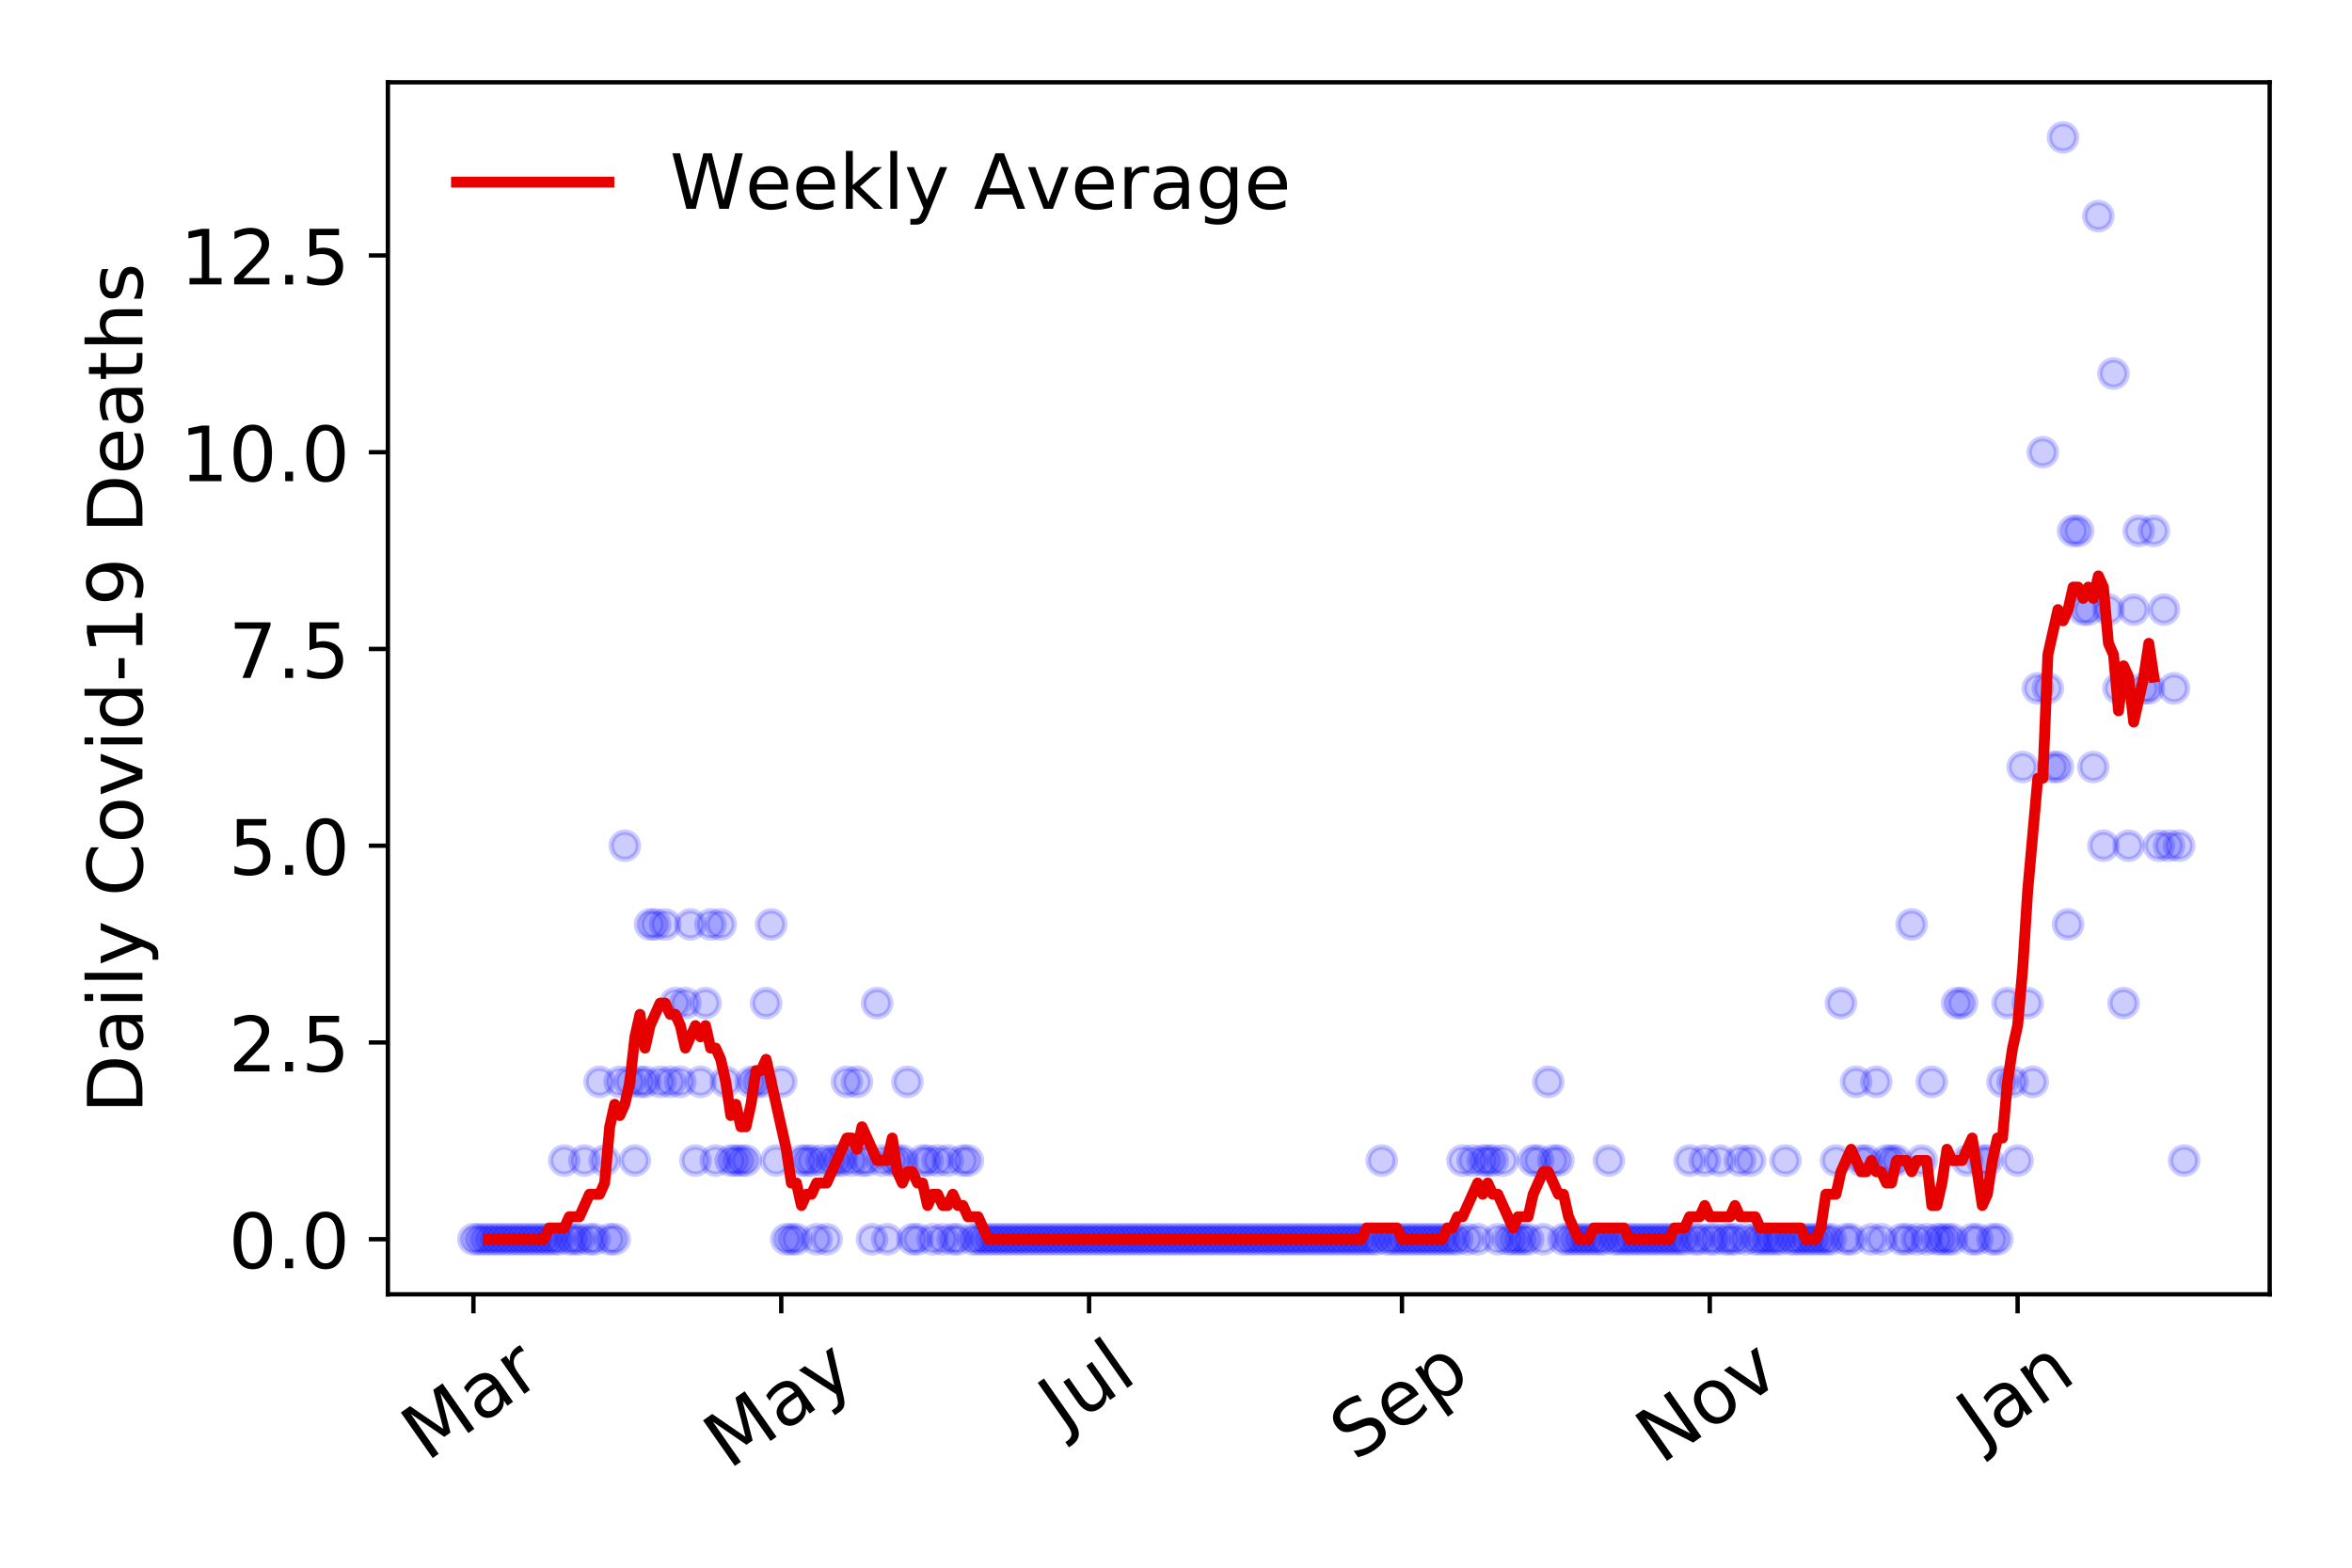 <?xml version="1.0" encoding="utf-8" standalone="no"?>
<!DOCTYPE svg PUBLIC "-//W3C//DTD SVG 1.1//EN"
  "http://www.w3.org/Graphics/SVG/1.1/DTD/svg11.dtd">
<!-- Created with matplotlib (https://matplotlib.org/) -->
<svg height="288pt" version="1.1" viewBox="0 0 432 288" width="432pt" xmlns="http://www.w3.org/2000/svg" xmlns:xlink="http://www.w3.org/1999/xlink">
 <defs>
  <style type="text/css">
*{stroke-linecap:butt;stroke-linejoin:round;}
  </style>
 </defs>
 <g id="figure_1">
  <g id="patch_1">
   <path d="M 0 288 
L 432 288 
L 432 0 
L 0 0 
z
" style="fill:#ffffff;"/>
  </g>
  <g id="axes_1">
   <g id="patch_2">
    <path d="M 71.245 237.778 
L 416.88 237.778 
L 416.88 15.12 
L 71.245 15.12 
z
" style="fill:#ffffff;"/>
   </g>
   <g id="matplotlib.axis_1">
    <g id="xtick_1">
     <g id="line2d_1">
      <defs>
       <path d="M 0 0 
L 0 3.5 
" id="mfeb5ce43d6" style="stroke:#000000;stroke-width:0.8;"/>
      </defs>
      <g>
       <use style="stroke:#000000;stroke-width:0.8;" x="86.956" xlink:href="#mfeb5ce43d6" y="237.778"/>
      </g>
     </g>
     <g id="text_1">
      <!-- Mar -->
      <defs>
       <path d="M 9.812 72.906 
L 24.516 72.906 
L 43.109 23.297 
L 61.812 72.906 
L 76.516 72.906 
L 76.516 0 
L 66.891 0 
L 66.891 64.016 
L 48.094 14.016 
L 38.188 14.016 
L 19.391 64.016 
L 19.391 0 
L 9.812 0 
z
" id="DejaVuSans-77"/>
       <path d="M 34.281 27.484 
Q 23.391 27.484 19.188 25 
Q 14.984 22.516 14.984 16.5 
Q 14.984 11.719 18.141 8.906 
Q 21.297 6.109 26.703 6.109 
Q 34.188 6.109 38.703 11.406 
Q 43.219 16.703 43.219 25.484 
L 43.219 27.484 
z
M 52.203 31.203 
L 52.203 0 
L 43.219 0 
L 43.219 8.297 
Q 40.141 3.328 35.547 0.953 
Q 30.953 -1.422 24.312 -1.422 
Q 15.922 -1.422 10.953 3.297 
Q 6 8.016 6 15.922 
Q 6 25.141 12.172 29.828 
Q 18.359 34.516 30.609 34.516 
L 43.219 34.516 
L 43.219 35.406 
Q 43.219 41.609 39.141 45 
Q 35.062 48.391 27.688 48.391 
Q 23 48.391 18.547 47.266 
Q 14.109 46.141 10.016 43.891 
L 10.016 52.203 
Q 14.938 54.109 19.578 55.047 
Q 24.219 56 28.609 56 
Q 40.484 56 46.344 49.844 
Q 52.203 43.703 52.203 31.203 
z
" id="DejaVuSans-97"/>
       <path d="M 41.109 46.297 
Q 39.594 47.172 37.812 47.578 
Q 36.031 48 33.891 48 
Q 26.266 48 22.188 43.047 
Q 18.109 38.094 18.109 28.812 
L 18.109 0 
L 9.078 0 
L 9.078 54.688 
L 18.109 54.688 
L 18.109 46.188 
Q 20.953 51.172 25.484 53.578 
Q 30.031 56 36.531 56 
Q 37.453 56 38.578 55.875 
Q 39.703 55.766 41.062 55.516 
z
" id="DejaVuSans-114"/>
      </defs>
      <g transform="translate(78.353 268.643)rotate(-35)scale(0.14 -0.14)">
       <use xlink:href="#DejaVuSans-77"/>
       <use x="86.279" xlink:href="#DejaVuSans-97"/>
       <use x="147.559" xlink:href="#DejaVuSans-114"/>
      </g>
     </g>
    </g>
    <g id="xtick_2">
     <g id="line2d_2">
      <g>
       <use style="stroke:#000000;stroke-width:0.8;" x="143.496" xlink:href="#mfeb5ce43d6" y="237.778"/>
      </g>
     </g>
     <g id="text_2">
      <!-- May -->
      <defs>
       <path d="M 32.172 -5.078 
Q 28.375 -14.844 24.75 -17.812 
Q 21.141 -20.797 15.094 -20.797 
L 7.906 -20.797 
L 7.906 -13.281 
L 13.188 -13.281 
Q 16.891 -13.281 18.938 -11.516 
Q 21 -9.766 23.484 -3.219 
L 25.094 0.875 
L 2.984 54.688 
L 12.5 54.688 
L 29.594 11.922 
L 46.688 54.688 
L 56.203 54.688 
z
" id="DejaVuSans-121"/>
      </defs>
      <g transform="translate(133.856 270.094)rotate(-35)scale(0.14 -0.14)">
       <use xlink:href="#DejaVuSans-77"/>
       <use x="86.279" xlink:href="#DejaVuSans-97"/>
       <use x="147.559" xlink:href="#DejaVuSans-121"/>
      </g>
     </g>
    </g>
    <g id="xtick_3">
     <g id="line2d_3">
      <g>
       <use style="stroke:#000000;stroke-width:0.8;" x="200.036" xlink:href="#mfeb5ce43d6" y="237.778"/>
      </g>
     </g>
     <g id="text_3">
      <!-- Jul -->
      <defs>
       <path d="M 9.812 72.906 
L 19.672 72.906 
L 19.672 5.078 
Q 19.672 -8.109 14.672 -14.062 
Q 9.672 -20.016 -1.422 -20.016 
L -5.172 -20.016 
L -5.172 -11.719 
L -2.094 -11.719 
Q 4.438 -11.719 7.125 -8.047 
Q 9.812 -4.391 9.812 5.078 
z
" id="DejaVuSans-74"/>
       <path d="M 8.5 21.578 
L 8.5 54.688 
L 17.484 54.688 
L 17.484 21.922 
Q 17.484 14.156 20.5 10.266 
Q 23.531 6.391 29.594 6.391 
Q 36.859 6.391 41.078 11.031 
Q 45.312 15.672 45.312 23.688 
L 45.312 54.688 
L 54.297 54.688 
L 54.297 0 
L 45.312 0 
L 45.312 8.406 
Q 42.047 3.422 37.719 1 
Q 33.406 -1.422 27.688 -1.422 
Q 18.266 -1.422 13.375 4.438 
Q 8.5 10.297 8.5 21.578 
z
M 31.109 56 
z
" id="DejaVuSans-117"/>
       <path d="M 9.422 75.984 
L 18.406 75.984 
L 18.406 0 
L 9.422 0 
z
" id="DejaVuSans-108"/>
      </defs>
      <g transform="translate(195.333 263.181)rotate(-35)scale(0.14 -0.14)">
       <use xlink:href="#DejaVuSans-74"/>
       <use x="29.492" xlink:href="#DejaVuSans-117"/>
       <use x="92.871" xlink:href="#DejaVuSans-108"/>
      </g>
     </g>
    </g>
    <g id="xtick_4">
     <g id="line2d_4">
      <g>
       <use style="stroke:#000000;stroke-width:0.8;" x="257.502" xlink:href="#mfeb5ce43d6" y="237.778"/>
      </g>
     </g>
     <g id="text_4">
      <!-- Sep -->
      <defs>
       <path d="M 53.516 70.516 
L 53.516 60.891 
Q 47.906 63.578 42.922 64.891 
Q 37.938 66.219 33.297 66.219 
Q 25.25 66.219 20.875 63.094 
Q 16.5 59.969 16.5 54.203 
Q 16.5 49.359 19.406 46.891 
Q 22.312 44.438 30.422 42.922 
L 36.375 41.703 
Q 47.406 39.594 52.656 34.297 
Q 57.906 29 57.906 20.125 
Q 57.906 9.516 50.797 4.047 
Q 43.703 -1.422 29.984 -1.422 
Q 24.812 -1.422 18.969 -0.25 
Q 13.141 0.922 6.891 3.219 
L 6.891 13.375 
Q 12.891 10.016 18.656 8.297 
Q 24.422 6.594 29.984 6.594 
Q 38.422 6.594 43.016 9.906 
Q 47.609 13.234 47.609 19.391 
Q 47.609 24.75 44.312 27.781 
Q 41.016 30.812 33.5 32.328 
L 27.484 33.5 
Q 16.453 35.688 11.516 40.375 
Q 6.594 45.062 6.594 53.422 
Q 6.594 63.094 13.406 68.656 
Q 20.219 74.219 32.172 74.219 
Q 37.312 74.219 42.625 73.281 
Q 47.953 72.359 53.516 70.516 
z
" id="DejaVuSans-83"/>
       <path d="M 56.203 29.594 
L 56.203 25.203 
L 14.891 25.203 
Q 15.484 15.922 20.484 11.062 
Q 25.484 6.203 34.422 6.203 
Q 39.594 6.203 44.453 7.469 
Q 49.312 8.734 54.109 11.281 
L 54.109 2.781 
Q 49.266 0.734 44.188 -0.344 
Q 39.109 -1.422 33.891 -1.422 
Q 20.797 -1.422 13.156 6.188 
Q 5.516 13.812 5.516 26.812 
Q 5.516 40.234 12.766 48.109 
Q 20.016 56 32.328 56 
Q 43.359 56 49.781 48.891 
Q 56.203 41.797 56.203 29.594 
z
M 47.219 32.234 
Q 47.125 39.594 43.094 43.984 
Q 39.062 48.391 32.422 48.391 
Q 24.906 48.391 20.391 44.141 
Q 15.875 39.891 15.188 32.172 
z
" id="DejaVuSans-101"/>
       <path d="M 18.109 8.203 
L 18.109 -20.797 
L 9.078 -20.797 
L 9.078 54.688 
L 18.109 54.688 
L 18.109 46.391 
Q 20.953 51.266 25.266 53.625 
Q 29.594 56 35.594 56 
Q 45.562 56 51.781 48.094 
Q 58.016 40.188 58.016 27.297 
Q 58.016 14.406 51.781 6.484 
Q 45.562 -1.422 35.594 -1.422 
Q 29.594 -1.422 25.266 0.953 
Q 20.953 3.328 18.109 8.203 
z
M 48.688 27.297 
Q 48.688 37.203 44.609 42.844 
Q 40.531 48.484 33.406 48.484 
Q 26.266 48.484 22.188 42.844 
Q 18.109 37.203 18.109 27.297 
Q 18.109 17.391 22.188 11.75 
Q 26.266 6.109 33.406 6.109 
Q 40.531 6.109 44.609 11.75 
Q 48.688 17.391 48.688 27.297 
z
" id="DejaVuSans-112"/>
      </defs>
      <g transform="translate(248.909 268.629)rotate(-35)scale(0.14 -0.14)">
       <use xlink:href="#DejaVuSans-83"/>
       <use x="63.477" xlink:href="#DejaVuSans-101"/>
       <use x="125" xlink:href="#DejaVuSans-112"/>
      </g>
     </g>
    </g>
    <g id="xtick_5">
     <g id="line2d_5">
      <g>
       <use style="stroke:#000000;stroke-width:0.8;" x="314.042" xlink:href="#mfeb5ce43d6" y="237.778"/>
      </g>
     </g>
     <g id="text_5">
      <!-- Nov -->
      <defs>
       <path d="M 9.812 72.906 
L 23.094 72.906 
L 55.422 11.922 
L 55.422 72.906 
L 64.984 72.906 
L 64.984 0 
L 51.703 0 
L 19.391 60.984 
L 19.391 0 
L 9.812 0 
z
" id="DejaVuSans-78"/>
       <path d="M 30.609 48.391 
Q 23.391 48.391 19.188 42.75 
Q 14.984 37.109 14.984 27.297 
Q 14.984 17.484 19.156 11.844 
Q 23.344 6.203 30.609 6.203 
Q 37.797 6.203 41.984 11.859 
Q 46.188 17.531 46.188 27.297 
Q 46.188 37.016 41.984 42.703 
Q 37.797 48.391 30.609 48.391 
z
M 30.609 56 
Q 42.328 56 49.016 48.375 
Q 55.719 40.766 55.719 27.297 
Q 55.719 13.875 49.016 6.219 
Q 42.328 -1.422 30.609 -1.422 
Q 18.844 -1.422 12.172 6.219 
Q 5.516 13.875 5.516 27.297 
Q 5.516 40.766 12.172 48.375 
Q 18.844 56 30.609 56 
z
" id="DejaVuSans-111"/>
       <path d="M 2.984 54.688 
L 12.5 54.688 
L 29.594 8.797 
L 46.688 54.688 
L 56.203 54.688 
L 35.688 0 
L 23.484 0 
z
" id="DejaVuSans-118"/>
      </defs>
      <g transform="translate(305.066 269.166)rotate(-35)scale(0.14 -0.14)">
       <use xlink:href="#DejaVuSans-78"/>
       <use x="74.805" xlink:href="#DejaVuSans-111"/>
       <use x="135.986" xlink:href="#DejaVuSans-118"/>
      </g>
     </g>
    </g>
    <g id="xtick_6">
     <g id="line2d_6">
      <g>
       <use style="stroke:#000000;stroke-width:0.8;" x="370.582" xlink:href="#mfeb5ce43d6" y="237.778"/>
      </g>
     </g>
     <g id="text_6">
      <!-- Jan -->
      <defs>
       <path d="M 54.891 33.016 
L 54.891 0 
L 45.906 0 
L 45.906 32.719 
Q 45.906 40.484 42.875 44.328 
Q 39.844 48.188 33.797 48.188 
Q 26.516 48.188 22.312 43.547 
Q 18.109 38.922 18.109 30.906 
L 18.109 0 
L 9.078 0 
L 9.078 54.688 
L 18.109 54.688 
L 18.109 46.188 
Q 21.344 51.125 25.703 53.562 
Q 30.078 56 35.797 56 
Q 45.219 56 50.047 50.172 
Q 54.891 44.344 54.891 33.016 
z
" id="DejaVuSans-110"/>
      </defs>
      <g transform="translate(363.959 265.871)rotate(-35)scale(0.14 -0.14)">
       <use xlink:href="#DejaVuSans-74"/>
       <use x="29.492" xlink:href="#DejaVuSans-97"/>
       <use x="90.771" xlink:href="#DejaVuSans-110"/>
      </g>
     </g>
    </g>
   </g>
   <g id="matplotlib.axis_2">
    <g id="ytick_1">
     <g id="line2d_7">
      <defs>
       <path d="M 0 0 
L -3.5 0 
" id="me6106d8d0c" style="stroke:#000000;stroke-width:0.8;"/>
      </defs>
      <g>
       <use style="stroke:#000000;stroke-width:0.8;" x="71.245" xlink:href="#me6106d8d0c" y="227.657"/>
      </g>
     </g>
     <g id="text_7">
      <!-- 0.0 -->
      <defs>
       <path d="M 31.781 66.406 
Q 24.172 66.406 20.328 58.906 
Q 16.5 51.422 16.5 36.375 
Q 16.5 21.391 20.328 13.891 
Q 24.172 6.391 31.781 6.391 
Q 39.453 6.391 43.281 13.891 
Q 47.125 21.391 47.125 36.375 
Q 47.125 51.422 43.281 58.906 
Q 39.453 66.406 31.781 66.406 
z
M 31.781 74.219 
Q 44.047 74.219 50.516 64.516 
Q 56.984 54.828 56.984 36.375 
Q 56.984 17.969 50.516 8.266 
Q 44.047 -1.422 31.781 -1.422 
Q 19.531 -1.422 13.062 8.266 
Q 6.594 17.969 6.594 36.375 
Q 6.594 54.828 13.062 64.516 
Q 19.531 74.219 31.781 74.219 
z
" id="DejaVuSans-48"/>
       <path d="M 10.688 12.406 
L 21 12.406 
L 21 0 
L 10.688 0 
z
" id="DejaVuSans-46"/>
      </defs>
      <g transform="translate(41.981 232.976)scale(0.14 -0.14)">
       <use xlink:href="#DejaVuSans-48"/>
       <use x="63.623" xlink:href="#DejaVuSans-46"/>
       <use x="95.41" xlink:href="#DejaVuSans-48"/>
      </g>
     </g>
    </g>
    <g id="ytick_2">
     <g id="line2d_8">
      <g>
       <use style="stroke:#000000;stroke-width:0.8;" x="71.245" xlink:href="#me6106d8d0c" y="191.512"/>
      </g>
     </g>
     <g id="text_8">
      <!-- 2.5 -->
      <defs>
       <path d="M 19.188 8.297 
L 53.609 8.297 
L 53.609 0 
L 7.328 0 
L 7.328 8.297 
Q 12.938 14.109 22.625 23.891 
Q 32.328 33.688 34.812 36.531 
Q 39.547 41.844 41.422 45.531 
Q 43.312 49.219 43.312 52.781 
Q 43.312 58.594 39.234 62.25 
Q 35.156 65.922 28.609 65.922 
Q 23.969 65.922 18.812 64.312 
Q 13.672 62.703 7.812 59.422 
L 7.812 69.391 
Q 13.766 71.781 18.938 73 
Q 24.125 74.219 28.422 74.219 
Q 39.75 74.219 46.484 68.547 
Q 53.219 62.891 53.219 53.422 
Q 53.219 48.922 51.531 44.891 
Q 49.859 40.875 45.406 35.406 
Q 44.188 33.984 37.641 27.219 
Q 31.109 20.453 19.188 8.297 
z
" id="DejaVuSans-50"/>
       <path d="M 10.797 72.906 
L 49.516 72.906 
L 49.516 64.594 
L 19.828 64.594 
L 19.828 46.734 
Q 21.969 47.469 24.109 47.828 
Q 26.266 48.188 28.422 48.188 
Q 40.625 48.188 47.75 41.5 
Q 54.891 34.812 54.891 23.391 
Q 54.891 11.625 47.562 5.094 
Q 40.234 -1.422 26.906 -1.422 
Q 22.312 -1.422 17.547 -0.641 
Q 12.797 0.141 7.719 1.703 
L 7.719 11.625 
Q 12.109 9.234 16.797 8.062 
Q 21.484 6.891 26.703 6.891 
Q 35.156 6.891 40.078 11.328 
Q 45.016 15.766 45.016 23.391 
Q 45.016 31 40.078 35.438 
Q 35.156 39.891 26.703 39.891 
Q 22.75 39.891 18.812 39.016 
Q 14.891 38.141 10.797 36.281 
z
" id="DejaVuSans-53"/>
      </defs>
      <g transform="translate(41.981 196.83)scale(0.14 -0.14)">
       <use xlink:href="#DejaVuSans-50"/>
       <use x="63.623" xlink:href="#DejaVuSans-46"/>
       <use x="95.41" xlink:href="#DejaVuSans-53"/>
      </g>
     </g>
    </g>
    <g id="ytick_3">
     <g id="line2d_9">
      <g>
       <use style="stroke:#000000;stroke-width:0.8;" x="71.245" xlink:href="#me6106d8d0c" y="155.366"/>
      </g>
     </g>
     <g id="text_9">
      <!-- 5.0 -->
      <g transform="translate(41.981 160.685)scale(0.14 -0.14)">
       <use xlink:href="#DejaVuSans-53"/>
       <use x="63.623" xlink:href="#DejaVuSans-46"/>
       <use x="95.41" xlink:href="#DejaVuSans-48"/>
      </g>
     </g>
    </g>
    <g id="ytick_4">
     <g id="line2d_10">
      <g>
       <use style="stroke:#000000;stroke-width:0.8;" x="71.245" xlink:href="#me6106d8d0c" y="119.22"/>
      </g>
     </g>
     <g id="text_10">
      <!-- 7.5 -->
      <defs>
       <path d="M 8.203 72.906 
L 55.078 72.906 
L 55.078 68.703 
L 28.609 0 
L 18.312 0 
L 43.219 64.594 
L 8.203 64.594 
z
" id="DejaVuSans-55"/>
      </defs>
      <g transform="translate(41.981 124.539)scale(0.14 -0.14)">
       <use xlink:href="#DejaVuSans-55"/>
       <use x="63.623" xlink:href="#DejaVuSans-46"/>
       <use x="95.41" xlink:href="#DejaVuSans-53"/>
      </g>
     </g>
    </g>
    <g id="ytick_5">
     <g id="line2d_11">
      <g>
       <use style="stroke:#000000;stroke-width:0.8;" x="71.245" xlink:href="#me6106d8d0c" y="83.074"/>
      </g>
     </g>
     <g id="text_11">
      <!-- 10.0 -->
      <defs>
       <path d="M 12.406 8.297 
L 28.516 8.297 
L 28.516 63.922 
L 10.984 60.406 
L 10.984 69.391 
L 28.422 72.906 
L 38.281 72.906 
L 38.281 8.297 
L 54.391 8.297 
L 54.391 0 
L 12.406 0 
z
" id="DejaVuSans-49"/>
      </defs>
      <g transform="translate(33.073 88.393)scale(0.14 -0.14)">
       <use xlink:href="#DejaVuSans-49"/>
       <use x="63.623" xlink:href="#DejaVuSans-48"/>
       <use x="127.246" xlink:href="#DejaVuSans-46"/>
       <use x="159.033" xlink:href="#DejaVuSans-48"/>
      </g>
     </g>
    </g>
    <g id="ytick_6">
     <g id="line2d_12">
      <g>
       <use style="stroke:#000000;stroke-width:0.8;" x="71.245" xlink:href="#me6106d8d0c" y="46.928"/>
      </g>
     </g>
     <g id="text_12">
      <!-- 12.5 -->
      <g transform="translate(33.073 52.247)scale(0.14 -0.14)">
       <use xlink:href="#DejaVuSans-49"/>
       <use x="63.623" xlink:href="#DejaVuSans-50"/>
       <use x="127.246" xlink:href="#DejaVuSans-46"/>
       <use x="159.033" xlink:href="#DejaVuSans-53"/>
      </g>
     </g>
    </g>
    <g id="text_13">
     <!-- Daily Covid-19 Deaths -->
     <defs>
      <path d="M 19.672 64.797 
L 19.672 8.109 
L 31.594 8.109 
Q 46.688 8.109 53.688 14.938 
Q 60.688 21.781 60.688 36.531 
Q 60.688 51.172 53.688 57.984 
Q 46.688 64.797 31.594 64.797 
z
M 9.812 72.906 
L 30.078 72.906 
Q 51.266 72.906 61.172 64.094 
Q 71.094 55.281 71.094 36.531 
Q 71.094 17.672 61.125 8.828 
Q 51.172 0 30.078 0 
L 9.812 0 
z
" id="DejaVuSans-68"/>
      <path d="M 9.422 54.688 
L 18.406 54.688 
L 18.406 0 
L 9.422 0 
z
M 9.422 75.984 
L 18.406 75.984 
L 18.406 64.594 
L 9.422 64.594 
z
" id="DejaVuSans-105"/>
      <path id="DejaVuSans-32"/>
      <path d="M 64.406 67.281 
L 64.406 56.891 
Q 59.422 61.531 53.781 63.812 
Q 48.141 66.109 41.797 66.109 
Q 29.297 66.109 22.656 58.469 
Q 16.016 50.828 16.016 36.375 
Q 16.016 21.969 22.656 14.328 
Q 29.297 6.688 41.797 6.688 
Q 48.141 6.688 53.781 8.984 
Q 59.422 11.281 64.406 15.922 
L 64.406 5.609 
Q 59.234 2.094 53.438 0.328 
Q 47.656 -1.422 41.219 -1.422 
Q 24.656 -1.422 15.125 8.703 
Q 5.609 18.844 5.609 36.375 
Q 5.609 53.953 15.125 64.078 
Q 24.656 74.219 41.219 74.219 
Q 47.75 74.219 53.531 72.484 
Q 59.328 70.75 64.406 67.281 
z
" id="DejaVuSans-67"/>
      <path d="M 45.406 46.391 
L 45.406 75.984 
L 54.391 75.984 
L 54.391 0 
L 45.406 0 
L 45.406 8.203 
Q 42.578 3.328 38.25 0.953 
Q 33.938 -1.422 27.875 -1.422 
Q 17.969 -1.422 11.734 6.484 
Q 5.516 14.406 5.516 27.297 
Q 5.516 40.188 11.734 48.094 
Q 17.969 56 27.875 56 
Q 33.938 56 38.25 53.625 
Q 42.578 51.266 45.406 46.391 
z
M 14.797 27.297 
Q 14.797 17.391 18.875 11.75 
Q 22.953 6.109 30.078 6.109 
Q 37.203 6.109 41.297 11.75 
Q 45.406 17.391 45.406 27.297 
Q 45.406 37.203 41.297 42.844 
Q 37.203 48.484 30.078 48.484 
Q 22.953 48.484 18.875 42.844 
Q 14.797 37.203 14.797 27.297 
z
" id="DejaVuSans-100"/>
      <path d="M 4.891 31.391 
L 31.203 31.391 
L 31.203 23.391 
L 4.891 23.391 
z
" id="DejaVuSans-45"/>
      <path d="M 10.984 1.516 
L 10.984 10.5 
Q 14.703 8.734 18.5 7.812 
Q 22.312 6.891 25.984 6.891 
Q 35.75 6.891 40.891 13.453 
Q 46.047 20.016 46.781 33.406 
Q 43.953 29.203 39.594 26.953 
Q 35.25 24.703 29.984 24.703 
Q 19.047 24.703 12.672 31.312 
Q 6.297 37.938 6.297 49.422 
Q 6.297 60.641 12.938 67.422 
Q 19.578 74.219 30.609 74.219 
Q 43.266 74.219 49.922 64.516 
Q 56.594 54.828 56.594 36.375 
Q 56.594 19.141 48.406 8.859 
Q 40.234 -1.422 26.422 -1.422 
Q 22.703 -1.422 18.891 -0.688 
Q 15.094 0.047 10.984 1.516 
z
M 30.609 32.422 
Q 37.25 32.422 41.125 36.953 
Q 45.016 41.5 45.016 49.422 
Q 45.016 57.281 41.125 61.844 
Q 37.25 66.406 30.609 66.406 
Q 23.969 66.406 20.094 61.844 
Q 16.219 57.281 16.219 49.422 
Q 16.219 41.5 20.094 36.953 
Q 23.969 32.422 30.609 32.422 
z
" id="DejaVuSans-57"/>
      <path d="M 18.312 70.219 
L 18.312 54.688 
L 36.812 54.688 
L 36.812 47.703 
L 18.312 47.703 
L 18.312 18.016 
Q 18.312 11.328 20.141 9.422 
Q 21.969 7.516 27.594 7.516 
L 36.812 7.516 
L 36.812 0 
L 27.594 0 
Q 17.188 0 13.234 3.875 
Q 9.281 7.766 9.281 18.016 
L 9.281 47.703 
L 2.688 47.703 
L 2.688 54.688 
L 9.281 54.688 
L 9.281 70.219 
z
" id="DejaVuSans-116"/>
      <path d="M 54.891 33.016 
L 54.891 0 
L 45.906 0 
L 45.906 32.719 
Q 45.906 40.484 42.875 44.328 
Q 39.844 48.188 33.797 48.188 
Q 26.516 48.188 22.312 43.547 
Q 18.109 38.922 18.109 30.906 
L 18.109 0 
L 9.078 0 
L 9.078 75.984 
L 18.109 75.984 
L 18.109 46.188 
Q 21.344 51.125 25.703 53.562 
Q 30.078 56 35.797 56 
Q 45.219 56 50.047 50.172 
Q 54.891 44.344 54.891 33.016 
z
" id="DejaVuSans-104"/>
      <path d="M 44.281 53.078 
L 44.281 44.578 
Q 40.484 46.531 36.375 47.5 
Q 32.281 48.484 27.875 48.484 
Q 21.188 48.484 17.844 46.438 
Q 14.5 44.391 14.5 40.281 
Q 14.5 37.156 16.891 35.375 
Q 19.281 33.594 26.516 31.984 
L 29.594 31.297 
Q 39.156 29.25 43.188 25.516 
Q 47.219 21.781 47.219 15.094 
Q 47.219 7.469 41.188 3.016 
Q 35.156 -1.422 24.609 -1.422 
Q 20.219 -1.422 15.453 -0.562 
Q 10.688 0.297 5.422 2 
L 5.422 11.281 
Q 10.406 8.688 15.234 7.391 
Q 20.062 6.109 24.812 6.109 
Q 31.156 6.109 34.562 8.281 
Q 37.984 10.453 37.984 14.406 
Q 37.984 18.062 35.516 20.016 
Q 33.062 21.969 24.703 23.781 
L 21.578 24.516 
Q 13.234 26.266 9.516 29.906 
Q 5.812 33.547 5.812 39.891 
Q 5.812 47.609 11.281 51.797 
Q 16.75 56 26.812 56 
Q 31.781 56 36.172 55.266 
Q 40.578 54.547 44.281 53.078 
z
" id="DejaVuSans-115"/>
     </defs>
     <g transform="translate(26.162 204.56)rotate(-90)scale(0.14 -0.14)">
      <use xlink:href="#DejaVuSans-68"/>
      <use x="77.002" xlink:href="#DejaVuSans-97"/>
      <use x="138.281" xlink:href="#DejaVuSans-105"/>
      <use x="166.064" xlink:href="#DejaVuSans-108"/>
      <use x="193.848" xlink:href="#DejaVuSans-121"/>
      <use x="253.027" xlink:href="#DejaVuSans-32"/>
      <use x="284.814" xlink:href="#DejaVuSans-67"/>
      <use x="354.639" xlink:href="#DejaVuSans-111"/>
      <use x="415.82" xlink:href="#DejaVuSans-118"/>
      <use x="475" xlink:href="#DejaVuSans-105"/>
      <use x="502.783" xlink:href="#DejaVuSans-100"/>
      <use x="566.26" xlink:href="#DejaVuSans-45"/>
      <use x="602.344" xlink:href="#DejaVuSans-49"/>
      <use x="665.967" xlink:href="#DejaVuSans-57"/>
      <use x="729.59" xlink:href="#DejaVuSans-32"/>
      <use x="761.377" xlink:href="#DejaVuSans-68"/>
      <use x="838.379" xlink:href="#DejaVuSans-101"/>
      <use x="899.902" xlink:href="#DejaVuSans-97"/>
      <use x="961.182" xlink:href="#DejaVuSans-116"/>
      <use x="1000.391" xlink:href="#DejaVuSans-104"/>
      <use x="1063.77" xlink:href="#DejaVuSans-115"/>
     </g>
    </g>
   </g>
   <g id="line2d_13">
    <defs>
     <path d="M 0 2.5 
C 0.663 2.5 1.299 2.237 1.768 1.768 
C 2.237 1.299 2.5 0.663 2.5 0 
C 2.5 -0.663 2.237 -1.299 1.768 -1.768 
C 1.299 -2.237 0.663 -2.5 0 -2.5 
C -0.663 -2.5 -1.299 -2.237 -1.768 -1.768 
C -2.237 -1.299 -2.5 -0.663 -2.5 0 
C -2.5 0.663 -2.237 1.299 -1.768 1.768 
C -1.299 2.237 -0.663 2.5 0 2.5 
z
" id="mdb1fe26c19" style="stroke:#0000ff;stroke-opacity:0.2;"/>
    </defs>
    <g clip-path="url(#p817d46adcf)">
     <use style="fill:#0000ff;fill-opacity:0.2;stroke:#0000ff;stroke-opacity:0.2;" x="86.956" xlink:href="#mdb1fe26c19" y="227.657"/>
     <use style="fill:#0000ff;fill-opacity:0.2;stroke:#0000ff;stroke-opacity:0.2;" x="87.883" xlink:href="#mdb1fe26c19" y="227.657"/>
     <use style="fill:#0000ff;fill-opacity:0.2;stroke:#0000ff;stroke-opacity:0.2;" x="88.809" xlink:href="#mdb1fe26c19" y="227.657"/>
     <use style="fill:#0000ff;fill-opacity:0.2;stroke:#0000ff;stroke-opacity:0.2;" x="89.736" xlink:href="#mdb1fe26c19" y="227.657"/>
     <use style="fill:#0000ff;fill-opacity:0.2;stroke:#0000ff;stroke-opacity:0.2;" x="90.663" xlink:href="#mdb1fe26c19" y="227.657"/>
     <use style="fill:#0000ff;fill-opacity:0.2;stroke:#0000ff;stroke-opacity:0.2;" x="91.59" xlink:href="#mdb1fe26c19" y="227.657"/>
     <use style="fill:#0000ff;fill-opacity:0.2;stroke:#0000ff;stroke-opacity:0.2;" x="92.517" xlink:href="#mdb1fe26c19" y="227.657"/>
     <use style="fill:#0000ff;fill-opacity:0.2;stroke:#0000ff;stroke-opacity:0.2;" x="93.444" xlink:href="#mdb1fe26c19" y="227.657"/>
     <use style="fill:#0000ff;fill-opacity:0.2;stroke:#0000ff;stroke-opacity:0.2;" x="94.371" xlink:href="#mdb1fe26c19" y="227.657"/>
     <use style="fill:#0000ff;fill-opacity:0.2;stroke:#0000ff;stroke-opacity:0.2;" x="95.298" xlink:href="#mdb1fe26c19" y="227.657"/>
     <use style="fill:#0000ff;fill-opacity:0.2;stroke:#0000ff;stroke-opacity:0.2;" x="96.225" xlink:href="#mdb1fe26c19" y="227.657"/>
     <use style="fill:#0000ff;fill-opacity:0.2;stroke:#0000ff;stroke-opacity:0.2;" x="97.151" xlink:href="#mdb1fe26c19" y="227.657"/>
     <use style="fill:#0000ff;fill-opacity:0.2;stroke:#0000ff;stroke-opacity:0.2;" x="98.078" xlink:href="#mdb1fe26c19" y="227.657"/>
     <use style="fill:#0000ff;fill-opacity:0.2;stroke:#0000ff;stroke-opacity:0.2;" x="99.005" xlink:href="#mdb1fe26c19" y="227.657"/>
     <use style="fill:#0000ff;fill-opacity:0.2;stroke:#0000ff;stroke-opacity:0.2;" x="99.932" xlink:href="#mdb1fe26c19" y="227.657"/>
     <use style="fill:#0000ff;fill-opacity:0.2;stroke:#0000ff;stroke-opacity:0.2;" x="100.859" xlink:href="#mdb1fe26c19" y="227.657"/>
     <use style="fill:#0000ff;fill-opacity:0.2;stroke:#0000ff;stroke-opacity:0.2;" x="101.786" xlink:href="#mdb1fe26c19" y="227.657"/>
     <use style="fill:#0000ff;fill-opacity:0.2;stroke:#0000ff;stroke-opacity:0.2;" x="102.713" xlink:href="#mdb1fe26c19" y="227.657"/>
     <use style="fill:#0000ff;fill-opacity:0.2;stroke:#0000ff;stroke-opacity:0.2;" x="103.64" xlink:href="#mdb1fe26c19" y="213.199"/>
     <use style="fill:#0000ff;fill-opacity:0.2;stroke:#0000ff;stroke-opacity:0.2;" x="104.566" xlink:href="#mdb1fe26c19" y="227.657"/>
     <use style="fill:#0000ff;fill-opacity:0.2;stroke:#0000ff;stroke-opacity:0.2;" x="105.493" xlink:href="#mdb1fe26c19" y="227.657"/>
     <use style="fill:#0000ff;fill-opacity:0.2;stroke:#0000ff;stroke-opacity:0.2;" x="106.42" xlink:href="#mdb1fe26c19" y="227.657"/>
     <use style="fill:#0000ff;fill-opacity:0.2;stroke:#0000ff;stroke-opacity:0.2;" x="107.347" xlink:href="#mdb1fe26c19" y="213.199"/>
     <use style="fill:#0000ff;fill-opacity:0.2;stroke:#0000ff;stroke-opacity:0.2;" x="108.274" xlink:href="#mdb1fe26c19" y="227.657"/>
     <use style="fill:#0000ff;fill-opacity:0.2;stroke:#0000ff;stroke-opacity:0.2;" x="109.201" xlink:href="#mdb1fe26c19" y="227.657"/>
     <use style="fill:#0000ff;fill-opacity:0.2;stroke:#0000ff;stroke-opacity:0.2;" x="110.128" xlink:href="#mdb1fe26c19" y="198.741"/>
     <use style="fill:#0000ff;fill-opacity:0.2;stroke:#0000ff;stroke-opacity:0.2;" x="111.055" xlink:href="#mdb1fe26c19" y="213.199"/>
     <use style="fill:#0000ff;fill-opacity:0.2;stroke:#0000ff;stroke-opacity:0.2;" x="111.982" xlink:href="#mdb1fe26c19" y="227.657"/>
     <use style="fill:#0000ff;fill-opacity:0.2;stroke:#0000ff;stroke-opacity:0.2;" x="112.908" xlink:href="#mdb1fe26c19" y="227.657"/>
     <use style="fill:#0000ff;fill-opacity:0.2;stroke:#0000ff;stroke-opacity:0.2;" x="113.835" xlink:href="#mdb1fe26c19" y="198.741"/>
     <use style="fill:#0000ff;fill-opacity:0.2;stroke:#0000ff;stroke-opacity:0.2;" x="114.762" xlink:href="#mdb1fe26c19" y="155.366"/>
     <use style="fill:#0000ff;fill-opacity:0.2;stroke:#0000ff;stroke-opacity:0.2;" x="115.689" xlink:href="#mdb1fe26c19" y="198.741"/>
     <use style="fill:#0000ff;fill-opacity:0.2;stroke:#0000ff;stroke-opacity:0.2;" x="116.616" xlink:href="#mdb1fe26c19" y="213.199"/>
     <use style="fill:#0000ff;fill-opacity:0.2;stroke:#0000ff;stroke-opacity:0.2;" x="117.543" xlink:href="#mdb1fe26c19" y="198.741"/>
     <use style="fill:#0000ff;fill-opacity:0.2;stroke:#0000ff;stroke-opacity:0.2;" x="118.47" xlink:href="#mdb1fe26c19" y="198.741"/>
     <use style="fill:#0000ff;fill-opacity:0.2;stroke:#0000ff;stroke-opacity:0.2;" x="119.397" xlink:href="#mdb1fe26c19" y="169.824"/>
     <use style="fill:#0000ff;fill-opacity:0.2;stroke:#0000ff;stroke-opacity:0.2;" x="120.324" xlink:href="#mdb1fe26c19" y="169.824"/>
     <use style="fill:#0000ff;fill-opacity:0.2;stroke:#0000ff;stroke-opacity:0.2;" x="121.25" xlink:href="#mdb1fe26c19" y="198.741"/>
     <use style="fill:#0000ff;fill-opacity:0.2;stroke:#0000ff;stroke-opacity:0.2;" x="122.177" xlink:href="#mdb1fe26c19" y="169.824"/>
     <use style="fill:#0000ff;fill-opacity:0.2;stroke:#0000ff;stroke-opacity:0.2;" x="123.104" xlink:href="#mdb1fe26c19" y="198.741"/>
     <use style="fill:#0000ff;fill-opacity:0.2;stroke:#0000ff;stroke-opacity:0.2;" x="124.031" xlink:href="#mdb1fe26c19" y="184.282"/>
     <use style="fill:#0000ff;fill-opacity:0.2;stroke:#0000ff;stroke-opacity:0.2;" x="124.958" xlink:href="#mdb1fe26c19" y="198.741"/>
     <use style="fill:#0000ff;fill-opacity:0.2;stroke:#0000ff;stroke-opacity:0.2;" x="125.885" xlink:href="#mdb1fe26c19" y="184.282"/>
     <use style="fill:#0000ff;fill-opacity:0.2;stroke:#0000ff;stroke-opacity:0.2;" x="126.812" xlink:href="#mdb1fe26c19" y="169.824"/>
     <use style="fill:#0000ff;fill-opacity:0.2;stroke:#0000ff;stroke-opacity:0.2;" x="127.739" xlink:href="#mdb1fe26c19" y="213.199"/>
     <use style="fill:#0000ff;fill-opacity:0.2;stroke:#0000ff;stroke-opacity:0.2;" x="128.665" xlink:href="#mdb1fe26c19" y="198.741"/>
     <use style="fill:#0000ff;fill-opacity:0.2;stroke:#0000ff;stroke-opacity:0.2;" x="129.592" xlink:href="#mdb1fe26c19" y="184.282"/>
     <use style="fill:#0000ff;fill-opacity:0.2;stroke:#0000ff;stroke-opacity:0.2;" x="130.519" xlink:href="#mdb1fe26c19" y="169.824"/>
     <use style="fill:#0000ff;fill-opacity:0.2;stroke:#0000ff;stroke-opacity:0.2;" x="131.446" xlink:href="#mdb1fe26c19" y="213.199"/>
     <use style="fill:#0000ff;fill-opacity:0.2;stroke:#0000ff;stroke-opacity:0.2;" x="132.373" xlink:href="#mdb1fe26c19" y="169.824"/>
     <use style="fill:#0000ff;fill-opacity:0.2;stroke:#0000ff;stroke-opacity:0.2;" x="133.3" xlink:href="#mdb1fe26c19" y="198.741"/>
     <use style="fill:#0000ff;fill-opacity:0.2;stroke:#0000ff;stroke-opacity:0.2;" x="134.227" xlink:href="#mdb1fe26c19" y="213.199"/>
     <use style="fill:#0000ff;fill-opacity:0.2;stroke:#0000ff;stroke-opacity:0.2;" x="135.154" xlink:href="#mdb1fe26c19" y="213.199"/>
     <use style="fill:#0000ff;fill-opacity:0.2;stroke:#0000ff;stroke-opacity:0.2;" x="136.081" xlink:href="#mdb1fe26c19" y="213.199"/>
     <use style="fill:#0000ff;fill-opacity:0.2;stroke:#0000ff;stroke-opacity:0.2;" x="137.007" xlink:href="#mdb1fe26c19" y="213.199"/>
     <use style="fill:#0000ff;fill-opacity:0.2;stroke:#0000ff;stroke-opacity:0.2;" x="137.934" xlink:href="#mdb1fe26c19" y="198.741"/>
     <use style="fill:#0000ff;fill-opacity:0.2;stroke:#0000ff;stroke-opacity:0.2;" x="138.861" xlink:href="#mdb1fe26c19" y="198.741"/>
     <use style="fill:#0000ff;fill-opacity:0.2;stroke:#0000ff;stroke-opacity:0.2;" x="139.788" xlink:href="#mdb1fe26c19" y="198.741"/>
     <use style="fill:#0000ff;fill-opacity:0.2;stroke:#0000ff;stroke-opacity:0.2;" x="140.715" xlink:href="#mdb1fe26c19" y="184.282"/>
     <use style="fill:#0000ff;fill-opacity:0.2;stroke:#0000ff;stroke-opacity:0.2;" x="141.642" xlink:href="#mdb1fe26c19" y="169.824"/>
     <use style="fill:#0000ff;fill-opacity:0.2;stroke:#0000ff;stroke-opacity:0.2;" x="142.569" xlink:href="#mdb1fe26c19" y="213.199"/>
     <use style="fill:#0000ff;fill-opacity:0.2;stroke:#0000ff;stroke-opacity:0.2;" x="143.496" xlink:href="#mdb1fe26c19" y="198.741"/>
     <use style="fill:#0000ff;fill-opacity:0.2;stroke:#0000ff;stroke-opacity:0.2;" x="144.422" xlink:href="#mdb1fe26c19" y="227.657"/>
     <use style="fill:#0000ff;fill-opacity:0.2;stroke:#0000ff;stroke-opacity:0.2;" x="145.349" xlink:href="#mdb1fe26c19" y="227.657"/>
     <use style="fill:#0000ff;fill-opacity:0.2;stroke:#0000ff;stroke-opacity:0.2;" x="146.276" xlink:href="#mdb1fe26c19" y="227.657"/>
     <use style="fill:#0000ff;fill-opacity:0.2;stroke:#0000ff;stroke-opacity:0.2;" x="147.203" xlink:href="#mdb1fe26c19" y="213.199"/>
     <use style="fill:#0000ff;fill-opacity:0.2;stroke:#0000ff;stroke-opacity:0.2;" x="148.13" xlink:href="#mdb1fe26c19" y="213.199"/>
     <use style="fill:#0000ff;fill-opacity:0.2;stroke:#0000ff;stroke-opacity:0.2;" x="149.057" xlink:href="#mdb1fe26c19" y="213.199"/>
     <use style="fill:#0000ff;fill-opacity:0.2;stroke:#0000ff;stroke-opacity:0.2;" x="149.984" xlink:href="#mdb1fe26c19" y="227.657"/>
     <use style="fill:#0000ff;fill-opacity:0.2;stroke:#0000ff;stroke-opacity:0.2;" x="150.911" xlink:href="#mdb1fe26c19" y="213.199"/>
     <use style="fill:#0000ff;fill-opacity:0.2;stroke:#0000ff;stroke-opacity:0.2;" x="151.838" xlink:href="#mdb1fe26c19" y="227.657"/>
     <use style="fill:#0000ff;fill-opacity:0.2;stroke:#0000ff;stroke-opacity:0.2;" x="152.764" xlink:href="#mdb1fe26c19" y="213.199"/>
     <use style="fill:#0000ff;fill-opacity:0.2;stroke:#0000ff;stroke-opacity:0.2;" x="153.691" xlink:href="#mdb1fe26c19" y="213.199"/>
     <use style="fill:#0000ff;fill-opacity:0.2;stroke:#0000ff;stroke-opacity:0.2;" x="154.618" xlink:href="#mdb1fe26c19" y="213.199"/>
     <use style="fill:#0000ff;fill-opacity:0.2;stroke:#0000ff;stroke-opacity:0.2;" x="155.545" xlink:href="#mdb1fe26c19" y="198.741"/>
     <use style="fill:#0000ff;fill-opacity:0.2;stroke:#0000ff;stroke-opacity:0.2;" x="156.472" xlink:href="#mdb1fe26c19" y="213.199"/>
     <use style="fill:#0000ff;fill-opacity:0.2;stroke:#0000ff;stroke-opacity:0.2;" x="157.399" xlink:href="#mdb1fe26c19" y="198.741"/>
     <use style="fill:#0000ff;fill-opacity:0.2;stroke:#0000ff;stroke-opacity:0.2;" x="158.326" xlink:href="#mdb1fe26c19" y="213.199"/>
     <use style="fill:#0000ff;fill-opacity:0.2;stroke:#0000ff;stroke-opacity:0.2;" x="159.253" xlink:href="#mdb1fe26c19" y="213.199"/>
     <use style="fill:#0000ff;fill-opacity:0.2;stroke:#0000ff;stroke-opacity:0.2;" x="160.18" xlink:href="#mdb1fe26c19" y="227.657"/>
     <use style="fill:#0000ff;fill-opacity:0.2;stroke:#0000ff;stroke-opacity:0.2;" x="161.106" xlink:href="#mdb1fe26c19" y="184.282"/>
     <use style="fill:#0000ff;fill-opacity:0.2;stroke:#0000ff;stroke-opacity:0.2;" x="162.033" xlink:href="#mdb1fe26c19" y="213.199"/>
     <use style="fill:#0000ff;fill-opacity:0.2;stroke:#0000ff;stroke-opacity:0.2;" x="162.96" xlink:href="#mdb1fe26c19" y="227.657"/>
     <use style="fill:#0000ff;fill-opacity:0.2;stroke:#0000ff;stroke-opacity:0.2;" x="163.887" xlink:href="#mdb1fe26c19" y="213.199"/>
     <use style="fill:#0000ff;fill-opacity:0.2;stroke:#0000ff;stroke-opacity:0.2;" x="164.814" xlink:href="#mdb1fe26c19" y="213.199"/>
     <use style="fill:#0000ff;fill-opacity:0.2;stroke:#0000ff;stroke-opacity:0.2;" x="165.741" xlink:href="#mdb1fe26c19" y="213.199"/>
     <use style="fill:#0000ff;fill-opacity:0.2;stroke:#0000ff;stroke-opacity:0.2;" x="166.668" xlink:href="#mdb1fe26c19" y="198.741"/>
     <use style="fill:#0000ff;fill-opacity:0.2;stroke:#0000ff;stroke-opacity:0.2;" x="167.595" xlink:href="#mdb1fe26c19" y="227.657"/>
     <use style="fill:#0000ff;fill-opacity:0.2;stroke:#0000ff;stroke-opacity:0.2;" x="168.521" xlink:href="#mdb1fe26c19" y="227.657"/>
     <use style="fill:#0000ff;fill-opacity:0.2;stroke:#0000ff;stroke-opacity:0.2;" x="169.448" xlink:href="#mdb1fe26c19" y="213.199"/>
     <use style="fill:#0000ff;fill-opacity:0.2;stroke:#0000ff;stroke-opacity:0.2;" x="170.375" xlink:href="#mdb1fe26c19" y="213.199"/>
     <use style="fill:#0000ff;fill-opacity:0.2;stroke:#0000ff;stroke-opacity:0.2;" x="171.302" xlink:href="#mdb1fe26c19" y="227.657"/>
     <use style="fill:#0000ff;fill-opacity:0.2;stroke:#0000ff;stroke-opacity:0.2;" x="172.229" xlink:href="#mdb1fe26c19" y="213.199"/>
     <use style="fill:#0000ff;fill-opacity:0.2;stroke:#0000ff;stroke-opacity:0.2;" x="173.156" xlink:href="#mdb1fe26c19" y="227.657"/>
     <use style="fill:#0000ff;fill-opacity:0.2;stroke:#0000ff;stroke-opacity:0.2;" x="174.083" xlink:href="#mdb1fe26c19" y="213.199"/>
     <use style="fill:#0000ff;fill-opacity:0.2;stroke:#0000ff;stroke-opacity:0.2;" x="175.01" xlink:href="#mdb1fe26c19" y="227.657"/>
     <use style="fill:#0000ff;fill-opacity:0.2;stroke:#0000ff;stroke-opacity:0.2;" x="175.937" xlink:href="#mdb1fe26c19" y="227.657"/>
     <use style="fill:#0000ff;fill-opacity:0.2;stroke:#0000ff;stroke-opacity:0.2;" x="176.863" xlink:href="#mdb1fe26c19" y="213.199"/>
     <use style="fill:#0000ff;fill-opacity:0.2;stroke:#0000ff;stroke-opacity:0.2;" x="177.79" xlink:href="#mdb1fe26c19" y="213.199"/>
     <use style="fill:#0000ff;fill-opacity:0.2;stroke:#0000ff;stroke-opacity:0.2;" x="178.717" xlink:href="#mdb1fe26c19" y="227.657"/>
     <use style="fill:#0000ff;fill-opacity:0.2;stroke:#0000ff;stroke-opacity:0.2;" x="179.644" xlink:href="#mdb1fe26c19" y="227.657"/>
     <use style="fill:#0000ff;fill-opacity:0.2;stroke:#0000ff;stroke-opacity:0.2;" x="180.571" xlink:href="#mdb1fe26c19" y="227.657"/>
     <use style="fill:#0000ff;fill-opacity:0.2;stroke:#0000ff;stroke-opacity:0.2;" x="181.498" xlink:href="#mdb1fe26c19" y="227.657"/>
     <use style="fill:#0000ff;fill-opacity:0.2;stroke:#0000ff;stroke-opacity:0.2;" x="182.425" xlink:href="#mdb1fe26c19" y="227.657"/>
     <use style="fill:#0000ff;fill-opacity:0.2;stroke:#0000ff;stroke-opacity:0.2;" x="183.352" xlink:href="#mdb1fe26c19" y="227.657"/>
     <use style="fill:#0000ff;fill-opacity:0.2;stroke:#0000ff;stroke-opacity:0.2;" x="184.278" xlink:href="#mdb1fe26c19" y="227.657"/>
     <use style="fill:#0000ff;fill-opacity:0.2;stroke:#0000ff;stroke-opacity:0.2;" x="185.205" xlink:href="#mdb1fe26c19" y="227.657"/>
     <use style="fill:#0000ff;fill-opacity:0.2;stroke:#0000ff;stroke-opacity:0.2;" x="186.132" xlink:href="#mdb1fe26c19" y="227.657"/>
     <use style="fill:#0000ff;fill-opacity:0.2;stroke:#0000ff;stroke-opacity:0.2;" x="187.059" xlink:href="#mdb1fe26c19" y="227.657"/>
     <use style="fill:#0000ff;fill-opacity:0.2;stroke:#0000ff;stroke-opacity:0.2;" x="187.986" xlink:href="#mdb1fe26c19" y="227.657"/>
     <use style="fill:#0000ff;fill-opacity:0.2;stroke:#0000ff;stroke-opacity:0.2;" x="188.913" xlink:href="#mdb1fe26c19" y="227.657"/>
     <use style="fill:#0000ff;fill-opacity:0.2;stroke:#0000ff;stroke-opacity:0.2;" x="189.84" xlink:href="#mdb1fe26c19" y="227.657"/>
     <use style="fill:#0000ff;fill-opacity:0.2;stroke:#0000ff;stroke-opacity:0.2;" x="190.767" xlink:href="#mdb1fe26c19" y="227.657"/>
     <use style="fill:#0000ff;fill-opacity:0.2;stroke:#0000ff;stroke-opacity:0.2;" x="191.694" xlink:href="#mdb1fe26c19" y="227.657"/>
     <use style="fill:#0000ff;fill-opacity:0.2;stroke:#0000ff;stroke-opacity:0.2;" x="192.62" xlink:href="#mdb1fe26c19" y="227.657"/>
     <use style="fill:#0000ff;fill-opacity:0.2;stroke:#0000ff;stroke-opacity:0.2;" x="193.547" xlink:href="#mdb1fe26c19" y="227.657"/>
     <use style="fill:#0000ff;fill-opacity:0.2;stroke:#0000ff;stroke-opacity:0.2;" x="194.474" xlink:href="#mdb1fe26c19" y="227.657"/>
     <use style="fill:#0000ff;fill-opacity:0.2;stroke:#0000ff;stroke-opacity:0.2;" x="195.401" xlink:href="#mdb1fe26c19" y="227.657"/>
     <use style="fill:#0000ff;fill-opacity:0.2;stroke:#0000ff;stroke-opacity:0.2;" x="196.328" xlink:href="#mdb1fe26c19" y="227.657"/>
     <use style="fill:#0000ff;fill-opacity:0.2;stroke:#0000ff;stroke-opacity:0.2;" x="197.255" xlink:href="#mdb1fe26c19" y="227.657"/>
     <use style="fill:#0000ff;fill-opacity:0.2;stroke:#0000ff;stroke-opacity:0.2;" x="198.182" xlink:href="#mdb1fe26c19" y="227.657"/>
     <use style="fill:#0000ff;fill-opacity:0.2;stroke:#0000ff;stroke-opacity:0.2;" x="199.109" xlink:href="#mdb1fe26c19" y="227.657"/>
     <use style="fill:#0000ff;fill-opacity:0.2;stroke:#0000ff;stroke-opacity:0.2;" x="200.036" xlink:href="#mdb1fe26c19" y="227.657"/>
     <use style="fill:#0000ff;fill-opacity:0.2;stroke:#0000ff;stroke-opacity:0.2;" x="200.962" xlink:href="#mdb1fe26c19" y="227.657"/>
     <use style="fill:#0000ff;fill-opacity:0.2;stroke:#0000ff;stroke-opacity:0.2;" x="201.889" xlink:href="#mdb1fe26c19" y="227.657"/>
     <use style="fill:#0000ff;fill-opacity:0.2;stroke:#0000ff;stroke-opacity:0.2;" x="202.816" xlink:href="#mdb1fe26c19" y="227.657"/>
     <use style="fill:#0000ff;fill-opacity:0.2;stroke:#0000ff;stroke-opacity:0.2;" x="203.743" xlink:href="#mdb1fe26c19" y="227.657"/>
     <use style="fill:#0000ff;fill-opacity:0.2;stroke:#0000ff;stroke-opacity:0.2;" x="204.67" xlink:href="#mdb1fe26c19" y="227.657"/>
     <use style="fill:#0000ff;fill-opacity:0.2;stroke:#0000ff;stroke-opacity:0.2;" x="205.597" xlink:href="#mdb1fe26c19" y="227.657"/>
     <use style="fill:#0000ff;fill-opacity:0.2;stroke:#0000ff;stroke-opacity:0.2;" x="206.524" xlink:href="#mdb1fe26c19" y="227.657"/>
     <use style="fill:#0000ff;fill-opacity:0.2;stroke:#0000ff;stroke-opacity:0.2;" x="207.451" xlink:href="#mdb1fe26c19" y="227.657"/>
     <use style="fill:#0000ff;fill-opacity:0.2;stroke:#0000ff;stroke-opacity:0.2;" x="208.377" xlink:href="#mdb1fe26c19" y="227.657"/>
     <use style="fill:#0000ff;fill-opacity:0.2;stroke:#0000ff;stroke-opacity:0.2;" x="209.304" xlink:href="#mdb1fe26c19" y="227.657"/>
     <use style="fill:#0000ff;fill-opacity:0.2;stroke:#0000ff;stroke-opacity:0.2;" x="210.231" xlink:href="#mdb1fe26c19" y="227.657"/>
     <use style="fill:#0000ff;fill-opacity:0.2;stroke:#0000ff;stroke-opacity:0.2;" x="211.158" xlink:href="#mdb1fe26c19" y="227.657"/>
     <use style="fill:#0000ff;fill-opacity:0.2;stroke:#0000ff;stroke-opacity:0.2;" x="212.085" xlink:href="#mdb1fe26c19" y="227.657"/>
     <use style="fill:#0000ff;fill-opacity:0.2;stroke:#0000ff;stroke-opacity:0.2;" x="213.012" xlink:href="#mdb1fe26c19" y="227.657"/>
     <use style="fill:#0000ff;fill-opacity:0.2;stroke:#0000ff;stroke-opacity:0.2;" x="213.939" xlink:href="#mdb1fe26c19" y="227.657"/>
     <use style="fill:#0000ff;fill-opacity:0.2;stroke:#0000ff;stroke-opacity:0.2;" x="214.866" xlink:href="#mdb1fe26c19" y="227.657"/>
     <use style="fill:#0000ff;fill-opacity:0.2;stroke:#0000ff;stroke-opacity:0.2;" x="215.793" xlink:href="#mdb1fe26c19" y="227.657"/>
     <use style="fill:#0000ff;fill-opacity:0.2;stroke:#0000ff;stroke-opacity:0.2;" x="216.719" xlink:href="#mdb1fe26c19" y="227.657"/>
     <use style="fill:#0000ff;fill-opacity:0.2;stroke:#0000ff;stroke-opacity:0.2;" x="217.646" xlink:href="#mdb1fe26c19" y="227.657"/>
     <use style="fill:#0000ff;fill-opacity:0.2;stroke:#0000ff;stroke-opacity:0.2;" x="218.573" xlink:href="#mdb1fe26c19" y="227.657"/>
     <use style="fill:#0000ff;fill-opacity:0.2;stroke:#0000ff;stroke-opacity:0.2;" x="219.5" xlink:href="#mdb1fe26c19" y="227.657"/>
     <use style="fill:#0000ff;fill-opacity:0.2;stroke:#0000ff;stroke-opacity:0.2;" x="220.427" xlink:href="#mdb1fe26c19" y="227.657"/>
     <use style="fill:#0000ff;fill-opacity:0.2;stroke:#0000ff;stroke-opacity:0.2;" x="221.354" xlink:href="#mdb1fe26c19" y="227.657"/>
     <use style="fill:#0000ff;fill-opacity:0.2;stroke:#0000ff;stroke-opacity:0.2;" x="222.281" xlink:href="#mdb1fe26c19" y="227.657"/>
     <use style="fill:#0000ff;fill-opacity:0.2;stroke:#0000ff;stroke-opacity:0.2;" x="223.208" xlink:href="#mdb1fe26c19" y="227.657"/>
     <use style="fill:#0000ff;fill-opacity:0.2;stroke:#0000ff;stroke-opacity:0.2;" x="224.134" xlink:href="#mdb1fe26c19" y="227.657"/>
     <use style="fill:#0000ff;fill-opacity:0.2;stroke:#0000ff;stroke-opacity:0.2;" x="225.061" xlink:href="#mdb1fe26c19" y="227.657"/>
     <use style="fill:#0000ff;fill-opacity:0.2;stroke:#0000ff;stroke-opacity:0.2;" x="225.988" xlink:href="#mdb1fe26c19" y="227.657"/>
     <use style="fill:#0000ff;fill-opacity:0.2;stroke:#0000ff;stroke-opacity:0.2;" x="226.915" xlink:href="#mdb1fe26c19" y="227.657"/>
     <use style="fill:#0000ff;fill-opacity:0.2;stroke:#0000ff;stroke-opacity:0.2;" x="227.842" xlink:href="#mdb1fe26c19" y="227.657"/>
     <use style="fill:#0000ff;fill-opacity:0.2;stroke:#0000ff;stroke-opacity:0.2;" x="228.769" xlink:href="#mdb1fe26c19" y="227.657"/>
     <use style="fill:#0000ff;fill-opacity:0.2;stroke:#0000ff;stroke-opacity:0.2;" x="229.696" xlink:href="#mdb1fe26c19" y="227.657"/>
     <use style="fill:#0000ff;fill-opacity:0.2;stroke:#0000ff;stroke-opacity:0.2;" x="230.623" xlink:href="#mdb1fe26c19" y="227.657"/>
     <use style="fill:#0000ff;fill-opacity:0.2;stroke:#0000ff;stroke-opacity:0.2;" x="231.55" xlink:href="#mdb1fe26c19" y="227.657"/>
     <use style="fill:#0000ff;fill-opacity:0.2;stroke:#0000ff;stroke-opacity:0.2;" x="232.476" xlink:href="#mdb1fe26c19" y="227.657"/>
     <use style="fill:#0000ff;fill-opacity:0.2;stroke:#0000ff;stroke-opacity:0.2;" x="233.403" xlink:href="#mdb1fe26c19" y="227.657"/>
     <use style="fill:#0000ff;fill-opacity:0.2;stroke:#0000ff;stroke-opacity:0.2;" x="234.33" xlink:href="#mdb1fe26c19" y="227.657"/>
     <use style="fill:#0000ff;fill-opacity:0.2;stroke:#0000ff;stroke-opacity:0.2;" x="235.257" xlink:href="#mdb1fe26c19" y="227.657"/>
     <use style="fill:#0000ff;fill-opacity:0.2;stroke:#0000ff;stroke-opacity:0.2;" x="236.184" xlink:href="#mdb1fe26c19" y="227.657"/>
     <use style="fill:#0000ff;fill-opacity:0.2;stroke:#0000ff;stroke-opacity:0.2;" x="237.111" xlink:href="#mdb1fe26c19" y="227.657"/>
     <use style="fill:#0000ff;fill-opacity:0.2;stroke:#0000ff;stroke-opacity:0.2;" x="238.038" xlink:href="#mdb1fe26c19" y="227.657"/>
     <use style="fill:#0000ff;fill-opacity:0.2;stroke:#0000ff;stroke-opacity:0.2;" x="238.965" xlink:href="#mdb1fe26c19" y="227.657"/>
     <use style="fill:#0000ff;fill-opacity:0.2;stroke:#0000ff;stroke-opacity:0.2;" x="239.892" xlink:href="#mdb1fe26c19" y="227.657"/>
     <use style="fill:#0000ff;fill-opacity:0.2;stroke:#0000ff;stroke-opacity:0.2;" x="240.818" xlink:href="#mdb1fe26c19" y="227.657"/>
     <use style="fill:#0000ff;fill-opacity:0.2;stroke:#0000ff;stroke-opacity:0.2;" x="241.745" xlink:href="#mdb1fe26c19" y="227.657"/>
     <use style="fill:#0000ff;fill-opacity:0.2;stroke:#0000ff;stroke-opacity:0.2;" x="242.672" xlink:href="#mdb1fe26c19" y="227.657"/>
     <use style="fill:#0000ff;fill-opacity:0.2;stroke:#0000ff;stroke-opacity:0.2;" x="243.599" xlink:href="#mdb1fe26c19" y="227.657"/>
     <use style="fill:#0000ff;fill-opacity:0.2;stroke:#0000ff;stroke-opacity:0.2;" x="244.526" xlink:href="#mdb1fe26c19" y="227.657"/>
     <use style="fill:#0000ff;fill-opacity:0.2;stroke:#0000ff;stroke-opacity:0.2;" x="245.453" xlink:href="#mdb1fe26c19" y="227.657"/>
     <use style="fill:#0000ff;fill-opacity:0.2;stroke:#0000ff;stroke-opacity:0.2;" x="246.38" xlink:href="#mdb1fe26c19" y="227.657"/>
     <use style="fill:#0000ff;fill-opacity:0.2;stroke:#0000ff;stroke-opacity:0.2;" x="247.307" xlink:href="#mdb1fe26c19" y="227.657"/>
     <use style="fill:#0000ff;fill-opacity:0.2;stroke:#0000ff;stroke-opacity:0.2;" x="248.233" xlink:href="#mdb1fe26c19" y="227.657"/>
     <use style="fill:#0000ff;fill-opacity:0.2;stroke:#0000ff;stroke-opacity:0.2;" x="249.16" xlink:href="#mdb1fe26c19" y="227.657"/>
     <use style="fill:#0000ff;fill-opacity:0.2;stroke:#0000ff;stroke-opacity:0.2;" x="250.087" xlink:href="#mdb1fe26c19" y="227.657"/>
     <use style="fill:#0000ff;fill-opacity:0.2;stroke:#0000ff;stroke-opacity:0.2;" x="251.014" xlink:href="#mdb1fe26c19" y="227.657"/>
     <use style="fill:#0000ff;fill-opacity:0.2;stroke:#0000ff;stroke-opacity:0.2;" x="251.941" xlink:href="#mdb1fe26c19" y="227.657"/>
     <use style="fill:#0000ff;fill-opacity:0.2;stroke:#0000ff;stroke-opacity:0.2;" x="252.868" xlink:href="#mdb1fe26c19" y="227.657"/>
     <use style="fill:#0000ff;fill-opacity:0.2;stroke:#0000ff;stroke-opacity:0.2;" x="253.795" xlink:href="#mdb1fe26c19" y="213.199"/>
     <use style="fill:#0000ff;fill-opacity:0.2;stroke:#0000ff;stroke-opacity:0.2;" x="254.722" xlink:href="#mdb1fe26c19" y="227.657"/>
     <use style="fill:#0000ff;fill-opacity:0.2;stroke:#0000ff;stroke-opacity:0.2;" x="255.649" xlink:href="#mdb1fe26c19" y="227.657"/>
     <use style="fill:#0000ff;fill-opacity:0.2;stroke:#0000ff;stroke-opacity:0.2;" x="256.575" xlink:href="#mdb1fe26c19" y="227.657"/>
     <use style="fill:#0000ff;fill-opacity:0.2;stroke:#0000ff;stroke-opacity:0.2;" x="257.502" xlink:href="#mdb1fe26c19" y="227.657"/>
     <use style="fill:#0000ff;fill-opacity:0.2;stroke:#0000ff;stroke-opacity:0.2;" x="258.429" xlink:href="#mdb1fe26c19" y="227.657"/>
     <use style="fill:#0000ff;fill-opacity:0.2;stroke:#0000ff;stroke-opacity:0.2;" x="259.356" xlink:href="#mdb1fe26c19" y="227.657"/>
     <use style="fill:#0000ff;fill-opacity:0.2;stroke:#0000ff;stroke-opacity:0.2;" x="260.283" xlink:href="#mdb1fe26c19" y="227.657"/>
     <use style="fill:#0000ff;fill-opacity:0.2;stroke:#0000ff;stroke-opacity:0.2;" x="261.21" xlink:href="#mdb1fe26c19" y="227.657"/>
     <use style="fill:#0000ff;fill-opacity:0.2;stroke:#0000ff;stroke-opacity:0.2;" x="262.137" xlink:href="#mdb1fe26c19" y="227.657"/>
     <use style="fill:#0000ff;fill-opacity:0.2;stroke:#0000ff;stroke-opacity:0.2;" x="263.064" xlink:href="#mdb1fe26c19" y="227.657"/>
     <use style="fill:#0000ff;fill-opacity:0.2;stroke:#0000ff;stroke-opacity:0.2;" x="263.991" xlink:href="#mdb1fe26c19" y="227.657"/>
     <use style="fill:#0000ff;fill-opacity:0.2;stroke:#0000ff;stroke-opacity:0.2;" x="264.917" xlink:href="#mdb1fe26c19" y="227.657"/>
     <use style="fill:#0000ff;fill-opacity:0.2;stroke:#0000ff;stroke-opacity:0.2;" x="265.844" xlink:href="#mdb1fe26c19" y="227.657"/>
     <use style="fill:#0000ff;fill-opacity:0.2;stroke:#0000ff;stroke-opacity:0.2;" x="266.771" xlink:href="#mdb1fe26c19" y="227.657"/>
     <use style="fill:#0000ff;fill-opacity:0.2;stroke:#0000ff;stroke-opacity:0.2;" x="267.698" xlink:href="#mdb1fe26c19" y="227.657"/>
     <use style="fill:#0000ff;fill-opacity:0.2;stroke:#0000ff;stroke-opacity:0.2;" x="268.625" xlink:href="#mdb1fe26c19" y="213.199"/>
     <use style="fill:#0000ff;fill-opacity:0.2;stroke:#0000ff;stroke-opacity:0.2;" x="269.552" xlink:href="#mdb1fe26c19" y="227.657"/>
     <use style="fill:#0000ff;fill-opacity:0.2;stroke:#0000ff;stroke-opacity:0.2;" x="270.479" xlink:href="#mdb1fe26c19" y="213.199"/>
     <use style="fill:#0000ff;fill-opacity:0.2;stroke:#0000ff;stroke-opacity:0.2;" x="271.406" xlink:href="#mdb1fe26c19" y="227.657"/>
     <use style="fill:#0000ff;fill-opacity:0.2;stroke:#0000ff;stroke-opacity:0.2;" x="272.332" xlink:href="#mdb1fe26c19" y="213.199"/>
     <use style="fill:#0000ff;fill-opacity:0.2;stroke:#0000ff;stroke-opacity:0.2;" x="273.259" xlink:href="#mdb1fe26c19" y="213.199"/>
     <use style="fill:#0000ff;fill-opacity:0.2;stroke:#0000ff;stroke-opacity:0.2;" x="274.186" xlink:href="#mdb1fe26c19" y="213.199"/>
     <use style="fill:#0000ff;fill-opacity:0.2;stroke:#0000ff;stroke-opacity:0.2;" x="275.113" xlink:href="#mdb1fe26c19" y="227.657"/>
     <use style="fill:#0000ff;fill-opacity:0.2;stroke:#0000ff;stroke-opacity:0.2;" x="276.04" xlink:href="#mdb1fe26c19" y="213.199"/>
     <use style="fill:#0000ff;fill-opacity:0.2;stroke:#0000ff;stroke-opacity:0.2;" x="276.967" xlink:href="#mdb1fe26c19" y="227.657"/>
     <use style="fill:#0000ff;fill-opacity:0.2;stroke:#0000ff;stroke-opacity:0.2;" x="277.894" xlink:href="#mdb1fe26c19" y="227.657"/>
     <use style="fill:#0000ff;fill-opacity:0.2;stroke:#0000ff;stroke-opacity:0.2;" x="278.821" xlink:href="#mdb1fe26c19" y="227.657"/>
     <use style="fill:#0000ff;fill-opacity:0.2;stroke:#0000ff;stroke-opacity:0.2;" x="279.748" xlink:href="#mdb1fe26c19" y="227.657"/>
     <use style="fill:#0000ff;fill-opacity:0.2;stroke:#0000ff;stroke-opacity:0.2;" x="280.674" xlink:href="#mdb1fe26c19" y="227.657"/>
     <use style="fill:#0000ff;fill-opacity:0.2;stroke:#0000ff;stroke-opacity:0.2;" x="281.601" xlink:href="#mdb1fe26c19" y="213.199"/>
     <use style="fill:#0000ff;fill-opacity:0.2;stroke:#0000ff;stroke-opacity:0.2;" x="282.528" xlink:href="#mdb1fe26c19" y="213.199"/>
     <use style="fill:#0000ff;fill-opacity:0.2;stroke:#0000ff;stroke-opacity:0.2;" x="283.455" xlink:href="#mdb1fe26c19" y="227.657"/>
     <use style="fill:#0000ff;fill-opacity:0.2;stroke:#0000ff;stroke-opacity:0.2;" x="284.382" xlink:href="#mdb1fe26c19" y="198.741"/>
     <use style="fill:#0000ff;fill-opacity:0.2;stroke:#0000ff;stroke-opacity:0.2;" x="285.309" xlink:href="#mdb1fe26c19" y="213.199"/>
     <use style="fill:#0000ff;fill-opacity:0.2;stroke:#0000ff;stroke-opacity:0.2;" x="286.236" xlink:href="#mdb1fe26c19" y="213.199"/>
     <use style="fill:#0000ff;fill-opacity:0.2;stroke:#0000ff;stroke-opacity:0.2;" x="287.163" xlink:href="#mdb1fe26c19" y="227.657"/>
     <use style="fill:#0000ff;fill-opacity:0.2;stroke:#0000ff;stroke-opacity:0.2;" x="288.089" xlink:href="#mdb1fe26c19" y="227.657"/>
     <use style="fill:#0000ff;fill-opacity:0.2;stroke:#0000ff;stroke-opacity:0.2;" x="289.016" xlink:href="#mdb1fe26c19" y="227.657"/>
     <use style="fill:#0000ff;fill-opacity:0.2;stroke:#0000ff;stroke-opacity:0.2;" x="289.943" xlink:href="#mdb1fe26c19" y="227.657"/>
     <use style="fill:#0000ff;fill-opacity:0.2;stroke:#0000ff;stroke-opacity:0.2;" x="290.87" xlink:href="#mdb1fe26c19" y="227.657"/>
     <use style="fill:#0000ff;fill-opacity:0.2;stroke:#0000ff;stroke-opacity:0.2;" x="291.797" xlink:href="#mdb1fe26c19" y="227.657"/>
     <use style="fill:#0000ff;fill-opacity:0.2;stroke:#0000ff;stroke-opacity:0.2;" x="292.724" xlink:href="#mdb1fe26c19" y="227.657"/>
     <use style="fill:#0000ff;fill-opacity:0.2;stroke:#0000ff;stroke-opacity:0.2;" x="293.651" xlink:href="#mdb1fe26c19" y="227.657"/>
     <use style="fill:#0000ff;fill-opacity:0.2;stroke:#0000ff;stroke-opacity:0.2;" x="294.578" xlink:href="#mdb1fe26c19" y="227.657"/>
     <use style="fill:#0000ff;fill-opacity:0.2;stroke:#0000ff;stroke-opacity:0.2;" x="295.505" xlink:href="#mdb1fe26c19" y="213.199"/>
     <use style="fill:#0000ff;fill-opacity:0.2;stroke:#0000ff;stroke-opacity:0.2;" x="296.431" xlink:href="#mdb1fe26c19" y="227.657"/>
     <use style="fill:#0000ff;fill-opacity:0.2;stroke:#0000ff;stroke-opacity:0.2;" x="297.358" xlink:href="#mdb1fe26c19" y="227.657"/>
     <use style="fill:#0000ff;fill-opacity:0.2;stroke:#0000ff;stroke-opacity:0.2;" x="298.285" xlink:href="#mdb1fe26c19" y="227.657"/>
     <use style="fill:#0000ff;fill-opacity:0.2;stroke:#0000ff;stroke-opacity:0.2;" x="299.212" xlink:href="#mdb1fe26c19" y="227.657"/>
     <use style="fill:#0000ff;fill-opacity:0.2;stroke:#0000ff;stroke-opacity:0.2;" x="300.139" xlink:href="#mdb1fe26c19" y="227.657"/>
     <use style="fill:#0000ff;fill-opacity:0.2;stroke:#0000ff;stroke-opacity:0.2;" x="301.066" xlink:href="#mdb1fe26c19" y="227.657"/>
     <use style="fill:#0000ff;fill-opacity:0.2;stroke:#0000ff;stroke-opacity:0.2;" x="301.993" xlink:href="#mdb1fe26c19" y="227.657"/>
     <use style="fill:#0000ff;fill-opacity:0.2;stroke:#0000ff;stroke-opacity:0.2;" x="302.92" xlink:href="#mdb1fe26c19" y="227.657"/>
     <use style="fill:#0000ff;fill-opacity:0.2;stroke:#0000ff;stroke-opacity:0.2;" x="303.847" xlink:href="#mdb1fe26c19" y="227.657"/>
     <use style="fill:#0000ff;fill-opacity:0.2;stroke:#0000ff;stroke-opacity:0.2;" x="304.773" xlink:href="#mdb1fe26c19" y="227.657"/>
     <use style="fill:#0000ff;fill-opacity:0.2;stroke:#0000ff;stroke-opacity:0.2;" x="305.7" xlink:href="#mdb1fe26c19" y="227.657"/>
     <use style="fill:#0000ff;fill-opacity:0.2;stroke:#0000ff;stroke-opacity:0.2;" x="306.627" xlink:href="#mdb1fe26c19" y="227.657"/>
     <use style="fill:#0000ff;fill-opacity:0.2;stroke:#0000ff;stroke-opacity:0.2;" x="307.554" xlink:href="#mdb1fe26c19" y="227.657"/>
     <use style="fill:#0000ff;fill-opacity:0.2;stroke:#0000ff;stroke-opacity:0.2;" x="308.481" xlink:href="#mdb1fe26c19" y="227.657"/>
     <use style="fill:#0000ff;fill-opacity:0.2;stroke:#0000ff;stroke-opacity:0.2;" x="309.408" xlink:href="#mdb1fe26c19" y="227.657"/>
     <use style="fill:#0000ff;fill-opacity:0.2;stroke:#0000ff;stroke-opacity:0.2;" x="310.335" xlink:href="#mdb1fe26c19" y="213.199"/>
     <use style="fill:#0000ff;fill-opacity:0.2;stroke:#0000ff;stroke-opacity:0.2;" x="311.262" xlink:href="#mdb1fe26c19" y="227.657"/>
     <use style="fill:#0000ff;fill-opacity:0.2;stroke:#0000ff;stroke-opacity:0.2;" x="312.188" xlink:href="#mdb1fe26c19" y="227.657"/>
     <use style="fill:#0000ff;fill-opacity:0.2;stroke:#0000ff;stroke-opacity:0.2;" x="313.115" xlink:href="#mdb1fe26c19" y="213.199"/>
     <use style="fill:#0000ff;fill-opacity:0.2;stroke:#0000ff;stroke-opacity:0.2;" x="314.042" xlink:href="#mdb1fe26c19" y="227.657"/>
     <use style="fill:#0000ff;fill-opacity:0.2;stroke:#0000ff;stroke-opacity:0.2;" x="314.969" xlink:href="#mdb1fe26c19" y="227.657"/>
     <use style="fill:#0000ff;fill-opacity:0.2;stroke:#0000ff;stroke-opacity:0.2;" x="315.896" xlink:href="#mdb1fe26c19" y="213.199"/>
     <use style="fill:#0000ff;fill-opacity:0.2;stroke:#0000ff;stroke-opacity:0.2;" x="316.823" xlink:href="#mdb1fe26c19" y="227.657"/>
     <use style="fill:#0000ff;fill-opacity:0.2;stroke:#0000ff;stroke-opacity:0.2;" x="317.75" xlink:href="#mdb1fe26c19" y="227.657"/>
     <use style="fill:#0000ff;fill-opacity:0.2;stroke:#0000ff;stroke-opacity:0.2;" x="318.677" xlink:href="#mdb1fe26c19" y="227.657"/>
     <use style="fill:#0000ff;fill-opacity:0.2;stroke:#0000ff;stroke-opacity:0.2;" x="319.604" xlink:href="#mdb1fe26c19" y="213.199"/>
     <use style="fill:#0000ff;fill-opacity:0.2;stroke:#0000ff;stroke-opacity:0.2;" x="320.53" xlink:href="#mdb1fe26c19" y="227.657"/>
     <use style="fill:#0000ff;fill-opacity:0.2;stroke:#0000ff;stroke-opacity:0.2;" x="321.457" xlink:href="#mdb1fe26c19" y="213.199"/>
     <use style="fill:#0000ff;fill-opacity:0.2;stroke:#0000ff;stroke-opacity:0.2;" x="322.384" xlink:href="#mdb1fe26c19" y="227.657"/>
     <use style="fill:#0000ff;fill-opacity:0.2;stroke:#0000ff;stroke-opacity:0.2;" x="323.311" xlink:href="#mdb1fe26c19" y="227.657"/>
     <use style="fill:#0000ff;fill-opacity:0.2;stroke:#0000ff;stroke-opacity:0.2;" x="324.238" xlink:href="#mdb1fe26c19" y="227.657"/>
     <use style="fill:#0000ff;fill-opacity:0.2;stroke:#0000ff;stroke-opacity:0.2;" x="325.165" xlink:href="#mdb1fe26c19" y="227.657"/>
     <use style="fill:#0000ff;fill-opacity:0.2;stroke:#0000ff;stroke-opacity:0.2;" x="326.092" xlink:href="#mdb1fe26c19" y="227.657"/>
     <use style="fill:#0000ff;fill-opacity:0.2;stroke:#0000ff;stroke-opacity:0.2;" x="327.019" xlink:href="#mdb1fe26c19" y="227.657"/>
     <use style="fill:#0000ff;fill-opacity:0.2;stroke:#0000ff;stroke-opacity:0.2;" x="327.945" xlink:href="#mdb1fe26c19" y="213.199"/>
     <use style="fill:#0000ff;fill-opacity:0.2;stroke:#0000ff;stroke-opacity:0.2;" x="328.872" xlink:href="#mdb1fe26c19" y="227.657"/>
     <use style="fill:#0000ff;fill-opacity:0.2;stroke:#0000ff;stroke-opacity:0.2;" x="329.799" xlink:href="#mdb1fe26c19" y="227.657"/>
     <use style="fill:#0000ff;fill-opacity:0.2;stroke:#0000ff;stroke-opacity:0.2;" x="330.726" xlink:href="#mdb1fe26c19" y="227.657"/>
     <use style="fill:#0000ff;fill-opacity:0.2;stroke:#0000ff;stroke-opacity:0.2;" x="331.653" xlink:href="#mdb1fe26c19" y="227.657"/>
     <use style="fill:#0000ff;fill-opacity:0.2;stroke:#0000ff;stroke-opacity:0.2;" x="332.58" xlink:href="#mdb1fe26c19" y="227.657"/>
     <use style="fill:#0000ff;fill-opacity:0.2;stroke:#0000ff;stroke-opacity:0.2;" x="333.507" xlink:href="#mdb1fe26c19" y="227.657"/>
     <use style="fill:#0000ff;fill-opacity:0.2;stroke:#0000ff;stroke-opacity:0.2;" x="334.434" xlink:href="#mdb1fe26c19" y="227.657"/>
     <use style="fill:#0000ff;fill-opacity:0.2;stroke:#0000ff;stroke-opacity:0.2;" x="335.361" xlink:href="#mdb1fe26c19" y="227.657"/>
     <use style="fill:#0000ff;fill-opacity:0.2;stroke:#0000ff;stroke-opacity:0.2;" x="336.287" xlink:href="#mdb1fe26c19" y="227.657"/>
     <use style="fill:#0000ff;fill-opacity:0.2;stroke:#0000ff;stroke-opacity:0.2;" x="337.214" xlink:href="#mdb1fe26c19" y="213.199"/>
     <use style="fill:#0000ff;fill-opacity:0.2;stroke:#0000ff;stroke-opacity:0.2;" x="338.141" xlink:href="#mdb1fe26c19" y="184.282"/>
     <use style="fill:#0000ff;fill-opacity:0.2;stroke:#0000ff;stroke-opacity:0.2;" x="339.068" xlink:href="#mdb1fe26c19" y="227.657"/>
     <use style="fill:#0000ff;fill-opacity:0.2;stroke:#0000ff;stroke-opacity:0.2;" x="339.995" xlink:href="#mdb1fe26c19" y="227.657"/>
     <use style="fill:#0000ff;fill-opacity:0.2;stroke:#0000ff;stroke-opacity:0.2;" x="340.922" xlink:href="#mdb1fe26c19" y="198.741"/>
     <use style="fill:#0000ff;fill-opacity:0.2;stroke:#0000ff;stroke-opacity:0.2;" x="341.849" xlink:href="#mdb1fe26c19" y="213.199"/>
     <use style="fill:#0000ff;fill-opacity:0.2;stroke:#0000ff;stroke-opacity:0.2;" x="342.776" xlink:href="#mdb1fe26c19" y="213.199"/>
     <use style="fill:#0000ff;fill-opacity:0.2;stroke:#0000ff;stroke-opacity:0.2;" x="343.703" xlink:href="#mdb1fe26c19" y="227.657"/>
     <use style="fill:#0000ff;fill-opacity:0.2;stroke:#0000ff;stroke-opacity:0.2;" x="344.629" xlink:href="#mdb1fe26c19" y="198.741"/>
     <use style="fill:#0000ff;fill-opacity:0.2;stroke:#0000ff;stroke-opacity:0.2;" x="345.556" xlink:href="#mdb1fe26c19" y="227.657"/>
     <use style="fill:#0000ff;fill-opacity:0.2;stroke:#0000ff;stroke-opacity:0.2;" x="346.483" xlink:href="#mdb1fe26c19" y="213.199"/>
     <use style="fill:#0000ff;fill-opacity:0.2;stroke:#0000ff;stroke-opacity:0.2;" x="347.41" xlink:href="#mdb1fe26c19" y="213.199"/>
     <use style="fill:#0000ff;fill-opacity:0.2;stroke:#0000ff;stroke-opacity:0.2;" x="348.337" xlink:href="#mdb1fe26c19" y="213.199"/>
     <use style="fill:#0000ff;fill-opacity:0.2;stroke:#0000ff;stroke-opacity:0.2;" x="349.264" xlink:href="#mdb1fe26c19" y="227.657"/>
     <use style="fill:#0000ff;fill-opacity:0.2;stroke:#0000ff;stroke-opacity:0.2;" x="350.191" xlink:href="#mdb1fe26c19" y="227.657"/>
     <use style="fill:#0000ff;fill-opacity:0.2;stroke:#0000ff;stroke-opacity:0.2;" x="351.118" xlink:href="#mdb1fe26c19" y="169.824"/>
     <use style="fill:#0000ff;fill-opacity:0.2;stroke:#0000ff;stroke-opacity:0.2;" x="352.044" xlink:href="#mdb1fe26c19" y="227.657"/>
     <use style="fill:#0000ff;fill-opacity:0.2;stroke:#0000ff;stroke-opacity:0.2;" x="352.971" xlink:href="#mdb1fe26c19" y="213.199"/>
     <use style="fill:#0000ff;fill-opacity:0.2;stroke:#0000ff;stroke-opacity:0.2;" x="353.898" xlink:href="#mdb1fe26c19" y="227.657"/>
     <use style="fill:#0000ff;fill-opacity:0.2;stroke:#0000ff;stroke-opacity:0.2;" x="354.825" xlink:href="#mdb1fe26c19" y="198.741"/>
     <use style="fill:#0000ff;fill-opacity:0.2;stroke:#0000ff;stroke-opacity:0.2;" x="355.752" xlink:href="#mdb1fe26c19" y="227.657"/>
     <use style="fill:#0000ff;fill-opacity:0.2;stroke:#0000ff;stroke-opacity:0.2;" x="356.679" xlink:href="#mdb1fe26c19" y="227.657"/>
     <use style="fill:#0000ff;fill-opacity:0.2;stroke:#0000ff;stroke-opacity:0.2;" x="357.606" xlink:href="#mdb1fe26c19" y="227.657"/>
     <use style="fill:#0000ff;fill-opacity:0.2;stroke:#0000ff;stroke-opacity:0.2;" x="358.533" xlink:href="#mdb1fe26c19" y="227.657"/>
     <use style="fill:#0000ff;fill-opacity:0.2;stroke:#0000ff;stroke-opacity:0.2;" x="359.46" xlink:href="#mdb1fe26c19" y="184.282"/>
     <use style="fill:#0000ff;fill-opacity:0.2;stroke:#0000ff;stroke-opacity:0.2;" x="360.386" xlink:href="#mdb1fe26c19" y="184.282"/>
     <use style="fill:#0000ff;fill-opacity:0.2;stroke:#0000ff;stroke-opacity:0.2;" x="361.313" xlink:href="#mdb1fe26c19" y="213.199"/>
     <use style="fill:#0000ff;fill-opacity:0.2;stroke:#0000ff;stroke-opacity:0.2;" x="362.24" xlink:href="#mdb1fe26c19" y="227.657"/>
     <use style="fill:#0000ff;fill-opacity:0.2;stroke:#0000ff;stroke-opacity:0.2;" x="363.167" xlink:href="#mdb1fe26c19" y="227.657"/>
     <use style="fill:#0000ff;fill-opacity:0.2;stroke:#0000ff;stroke-opacity:0.2;" x="364.094" xlink:href="#mdb1fe26c19" y="213.199"/>
     <use style="fill:#0000ff;fill-opacity:0.2;stroke:#0000ff;stroke-opacity:0.2;" x="365.021" xlink:href="#mdb1fe26c19" y="213.199"/>
     <use style="fill:#0000ff;fill-opacity:0.2;stroke:#0000ff;stroke-opacity:0.2;" x="365.948" xlink:href="#mdb1fe26c19" y="227.657"/>
     <use style="fill:#0000ff;fill-opacity:0.2;stroke:#0000ff;stroke-opacity:0.2;" x="366.875" xlink:href="#mdb1fe26c19" y="227.657"/>
     <use style="fill:#0000ff;fill-opacity:0.2;stroke:#0000ff;stroke-opacity:0.2;" x="367.801" xlink:href="#mdb1fe26c19" y="198.741"/>
     <use style="fill:#0000ff;fill-opacity:0.2;stroke:#0000ff;stroke-opacity:0.2;" x="368.728" xlink:href="#mdb1fe26c19" y="184.282"/>
     <use style="fill:#0000ff;fill-opacity:0.2;stroke:#0000ff;stroke-opacity:0.2;" x="369.655" xlink:href="#mdb1fe26c19" y="198.741"/>
     <use style="fill:#0000ff;fill-opacity:0.2;stroke:#0000ff;stroke-opacity:0.2;" x="370.582" xlink:href="#mdb1fe26c19" y="213.199"/>
     <use style="fill:#0000ff;fill-opacity:0.2;stroke:#0000ff;stroke-opacity:0.2;" x="371.509" xlink:href="#mdb1fe26c19" y="140.907"/>
     <use style="fill:#0000ff;fill-opacity:0.2;stroke:#0000ff;stroke-opacity:0.2;" x="372.436" xlink:href="#mdb1fe26c19" y="184.282"/>
     <use style="fill:#0000ff;fill-opacity:0.2;stroke:#0000ff;stroke-opacity:0.2;" x="373.363" xlink:href="#mdb1fe26c19" y="198.741"/>
     <use style="fill:#0000ff;fill-opacity:0.2;stroke:#0000ff;stroke-opacity:0.2;" x="374.29" xlink:href="#mdb1fe26c19" y="126.449"/>
     <use style="fill:#0000ff;fill-opacity:0.2;stroke:#0000ff;stroke-opacity:0.2;" x="375.217" xlink:href="#mdb1fe26c19" y="83.074"/>
     <use style="fill:#0000ff;fill-opacity:0.2;stroke:#0000ff;stroke-opacity:0.2;" x="376.143" xlink:href="#mdb1fe26c19" y="126.449"/>
     <use style="fill:#0000ff;fill-opacity:0.2;stroke:#0000ff;stroke-opacity:0.2;" x="377.07" xlink:href="#mdb1fe26c19" y="140.907"/>
     <use style="fill:#0000ff;fill-opacity:0.2;stroke:#0000ff;stroke-opacity:0.2;" x="377.997" xlink:href="#mdb1fe26c19" y="140.907"/>
     <use style="fill:#0000ff;fill-opacity:0.2;stroke:#0000ff;stroke-opacity:0.2;" x="378.924" xlink:href="#mdb1fe26c19" y="25.241"/>
     <use style="fill:#0000ff;fill-opacity:0.2;stroke:#0000ff;stroke-opacity:0.2;" x="379.851" xlink:href="#mdb1fe26c19" y="169.824"/>
     <use style="fill:#0000ff;fill-opacity:0.2;stroke:#0000ff;stroke-opacity:0.2;" x="380.778" xlink:href="#mdb1fe26c19" y="97.532"/>
     <use style="fill:#0000ff;fill-opacity:0.2;stroke:#0000ff;stroke-opacity:0.2;" x="381.705" xlink:href="#mdb1fe26c19" y="97.532"/>
     <use style="fill:#0000ff;fill-opacity:0.2;stroke:#0000ff;stroke-opacity:0.2;" x="382.632" xlink:href="#mdb1fe26c19" y="111.991"/>
     <use style="fill:#0000ff;fill-opacity:0.2;stroke:#0000ff;stroke-opacity:0.2;" x="383.559" xlink:href="#mdb1fe26c19" y="111.991"/>
     <use style="fill:#0000ff;fill-opacity:0.2;stroke:#0000ff;stroke-opacity:0.2;" x="384.485" xlink:href="#mdb1fe26c19" y="140.907"/>
     <use style="fill:#0000ff;fill-opacity:0.2;stroke:#0000ff;stroke-opacity:0.2;" x="385.412" xlink:href="#mdb1fe26c19" y="39.699"/>
     <use style="fill:#0000ff;fill-opacity:0.2;stroke:#0000ff;stroke-opacity:0.2;" x="386.339" xlink:href="#mdb1fe26c19" y="155.366"/>
     <use style="fill:#0000ff;fill-opacity:0.2;stroke:#0000ff;stroke-opacity:0.2;" x="387.266" xlink:href="#mdb1fe26c19" y="111.991"/>
     <use style="fill:#0000ff;fill-opacity:0.2;stroke:#0000ff;stroke-opacity:0.2;" x="388.193" xlink:href="#mdb1fe26c19" y="68.616"/>
     <use style="fill:#0000ff;fill-opacity:0.2;stroke:#0000ff;stroke-opacity:0.2;" x="389.12" xlink:href="#mdb1fe26c19" y="126.449"/>
     <use style="fill:#0000ff;fill-opacity:0.2;stroke:#0000ff;stroke-opacity:0.2;" x="390.047" xlink:href="#mdb1fe26c19" y="184.282"/>
     <use style="fill:#0000ff;fill-opacity:0.2;stroke:#0000ff;stroke-opacity:0.2;" x="390.974" xlink:href="#mdb1fe26c19" y="155.366"/>
     <use style="fill:#0000ff;fill-opacity:0.2;stroke:#0000ff;stroke-opacity:0.2;" x="391.9" xlink:href="#mdb1fe26c19" y="111.991"/>
     <use style="fill:#0000ff;fill-opacity:0.2;stroke:#0000ff;stroke-opacity:0.2;" x="392.827" xlink:href="#mdb1fe26c19" y="97.532"/>
     <use style="fill:#0000ff;fill-opacity:0.2;stroke:#0000ff;stroke-opacity:0.2;" x="393.754" xlink:href="#mdb1fe26c19" y="126.449"/>
     <use style="fill:#0000ff;fill-opacity:0.2;stroke:#0000ff;stroke-opacity:0.2;" x="394.681" xlink:href="#mdb1fe26c19" y="126.449"/>
     <use style="fill:#0000ff;fill-opacity:0.2;stroke:#0000ff;stroke-opacity:0.2;" x="395.608" xlink:href="#mdb1fe26c19" y="97.532"/>
     <use style="fill:#0000ff;fill-opacity:0.2;stroke:#0000ff;stroke-opacity:0.2;" x="396.535" xlink:href="#mdb1fe26c19" y="155.366"/>
     <use style="fill:#0000ff;fill-opacity:0.2;stroke:#0000ff;stroke-opacity:0.2;" x="397.462" xlink:href="#mdb1fe26c19" y="111.991"/>
     <use style="fill:#0000ff;fill-opacity:0.2;stroke:#0000ff;stroke-opacity:0.2;" x="398.389" xlink:href="#mdb1fe26c19" y="155.366"/>
     <use style="fill:#0000ff;fill-opacity:0.2;stroke:#0000ff;stroke-opacity:0.2;" x="399.316" xlink:href="#mdb1fe26c19" y="126.449"/>
     <use style="fill:#0000ff;fill-opacity:0.2;stroke:#0000ff;stroke-opacity:0.2;" x="400.242" xlink:href="#mdb1fe26c19" y="155.366"/>
     <use style="fill:#0000ff;fill-opacity:0.2;stroke:#0000ff;stroke-opacity:0.2;" x="401.169" xlink:href="#mdb1fe26c19" y="213.199"/>
    </g>
   </g>
   <g id="line2d_14">
    <path clip-path="url(#p817d46adcf)" d="M 89.736 227.657 
L 99.932 227.657 
L 100.859 225.592 
L 103.64 225.592 
L 104.566 223.526 
L 106.42 223.526 
L 108.274 219.395 
L 110.128 219.395 
L 111.055 217.33 
L 111.982 207.003 
L 112.908 202.872 
L 113.835 204.937 
L 114.762 202.872 
L 115.689 198.741 
L 116.616 190.479 
L 117.543 186.348 
L 118.47 192.544 
L 119.397 188.413 
L 121.25 184.282 
L 122.177 184.282 
L 123.104 186.348 
L 124.031 186.348 
L 124.958 188.413 
L 125.885 192.544 
L 127.739 188.413 
L 128.665 190.479 
L 129.592 188.413 
L 130.519 192.544 
L 131.446 192.544 
L 132.373 194.61 
L 133.3 198.741 
L 134.227 204.937 
L 135.154 202.872 
L 136.081 207.003 
L 137.007 207.003 
L 137.934 202.872 
L 138.861 196.675 
L 139.788 196.675 
L 140.715 194.61 
L 144.422 211.134 
L 145.349 217.33 
L 146.276 217.33 
L 147.203 221.461 
L 148.13 219.395 
L 149.057 219.395 
L 149.984 217.33 
L 151.838 217.33 
L 155.545 209.068 
L 156.472 209.068 
L 157.399 211.134 
L 158.326 207.003 
L 161.106 213.199 
L 162.96 213.199 
L 163.887 209.068 
L 164.814 215.264 
L 165.741 217.33 
L 166.668 215.264 
L 167.595 215.264 
L 168.521 217.33 
L 169.448 217.33 
L 170.375 221.461 
L 171.302 219.395 
L 172.229 219.395 
L 173.156 221.461 
L 174.083 221.461 
L 175.01 219.395 
L 175.937 221.461 
L 176.863 221.461 
L 177.79 223.526 
L 179.644 223.526 
L 181.498 227.657 
L 250.087 227.657 
L 251.014 225.592 
L 256.575 225.592 
L 257.502 227.657 
L 264.917 227.657 
L 265.844 225.592 
L 266.771 225.592 
L 267.698 223.526 
L 268.625 223.526 
L 271.406 217.33 
L 272.332 219.395 
L 273.259 217.33 
L 274.186 219.395 
L 275.113 219.395 
L 277.894 225.592 
L 278.821 223.526 
L 280.674 223.526 
L 281.601 219.395 
L 283.455 215.264 
L 284.382 215.264 
L 286.236 219.395 
L 287.163 219.395 
L 288.089 223.526 
L 289.943 227.657 
L 291.797 227.657 
L 292.724 225.592 
L 298.285 225.592 
L 299.212 227.657 
L 306.627 227.657 
L 307.554 225.592 
L 309.408 225.592 
L 310.335 223.526 
L 312.188 223.526 
L 313.115 221.461 
L 314.042 223.526 
L 317.75 223.526 
L 318.677 221.461 
L 319.604 223.526 
L 322.384 223.526 
L 323.311 225.592 
L 330.726 225.592 
L 331.653 227.657 
L 333.507 227.657 
L 334.434 225.592 
L 335.361 219.395 
L 337.214 219.395 
L 338.141 215.264 
L 339.995 211.134 
L 341.849 215.264 
L 342.776 215.264 
L 343.703 213.199 
L 344.629 215.264 
L 345.556 215.264 
L 346.483 217.33 
L 347.41 217.33 
L 348.337 213.199 
L 350.191 213.199 
L 351.118 215.264 
L 352.044 213.199 
L 353.898 213.199 
L 354.825 221.461 
L 355.752 221.461 
L 356.679 217.33 
L 357.606 211.134 
L 358.533 213.199 
L 360.386 213.199 
L 362.24 209.068 
L 364.094 221.461 
L 365.021 219.395 
L 365.948 213.199 
L 366.875 209.068 
L 367.801 209.068 
L 368.728 198.741 
L 369.655 192.544 
L 370.582 188.413 
L 371.509 178.086 
L 372.436 163.628 
L 374.29 142.973 
L 375.217 142.973 
L 376.143 120.253 
L 377.997 111.991 
L 378.924 114.056 
L 379.851 111.991 
L 380.778 107.86 
L 381.705 107.86 
L 382.632 109.925 
L 383.559 107.86 
L 384.485 109.925 
L 385.412 105.794 
L 386.339 107.86 
L 387.266 118.187 
L 388.193 120.253 
L 389.12 130.58 
L 390.047 122.318 
L 390.974 124.384 
L 391.9 132.646 
L 393.754 124.384 
L 394.681 118.187 
L 395.608 124.384 
L 395.608 124.384 
" style="fill:none;stroke:#e60000;stroke-linecap:square;stroke-width:2;"/>
   </g>
   <g id="patch_3">
    <path d="M 71.245 237.778 
L 71.245 15.12 
" style="fill:none;stroke:#000000;stroke-linecap:square;stroke-linejoin:miter;stroke-width:0.8;"/>
   </g>
   <g id="patch_4">
    <path d="M 416.88 237.778 
L 416.88 15.12 
" style="fill:none;stroke:#000000;stroke-linecap:square;stroke-linejoin:miter;stroke-width:0.8;"/>
   </g>
   <g id="patch_5">
    <path d="M 71.245 237.778 
L 416.88 237.778 
" style="fill:none;stroke:#000000;stroke-linecap:square;stroke-linejoin:miter;stroke-width:0.8;"/>
   </g>
   <g id="patch_6">
    <path d="M 71.245 15.12 
L 416.88 15.12 
" style="fill:none;stroke:#000000;stroke-linecap:square;stroke-linejoin:miter;stroke-width:0.8;"/>
   </g>
   <g id="legend_1">
    <g id="line2d_15">
     <path d="M 83.845 33.458 
L 111.845 33.458 
" style="fill:none;stroke:#e60000;stroke-linecap:square;stroke-width:2;"/>
    </g>
    <g id="line2d_16"/>
    <g id="text_14">
     <!-- Weekly Average -->
     <defs>
      <path d="M 3.328 72.906 
L 13.281 72.906 
L 28.609 11.281 
L 43.891 72.906 
L 54.984 72.906 
L 70.312 11.281 
L 85.594 72.906 
L 95.609 72.906 
L 77.297 0 
L 64.891 0 
L 49.516 63.281 
L 33.984 0 
L 21.578 0 
z
" id="DejaVuSans-87"/>
      <path d="M 9.078 75.984 
L 18.109 75.984 
L 18.109 31.109 
L 44.922 54.688 
L 56.391 54.688 
L 27.391 29.109 
L 57.625 0 
L 45.906 0 
L 18.109 26.703 
L 18.109 0 
L 9.078 0 
z
" id="DejaVuSans-107"/>
      <path d="M 34.188 63.188 
L 20.797 26.906 
L 47.609 26.906 
z
M 28.609 72.906 
L 39.797 72.906 
L 67.578 0 
L 57.328 0 
L 50.688 18.703 
L 17.828 18.703 
L 11.188 0 
L 0.781 0 
z
" id="DejaVuSans-65"/>
      <path d="M 45.406 27.984 
Q 45.406 37.75 41.375 43.109 
Q 37.359 48.484 30.078 48.484 
Q 22.859 48.484 18.828 43.109 
Q 14.797 37.75 14.797 27.984 
Q 14.797 18.266 18.828 12.891 
Q 22.859 7.516 30.078 7.516 
Q 37.359 7.516 41.375 12.891 
Q 45.406 18.266 45.406 27.984 
z
M 54.391 6.781 
Q 54.391 -7.172 48.188 -13.984 
Q 42 -20.797 29.203 -20.797 
Q 24.469 -20.797 20.266 -20.094 
Q 16.062 -19.391 12.109 -17.922 
L 12.109 -9.188 
Q 16.062 -11.328 19.922 -12.344 
Q 23.781 -13.375 27.781 -13.375 
Q 36.625 -13.375 41.016 -8.766 
Q 45.406 -4.156 45.406 5.172 
L 45.406 9.625 
Q 42.625 4.781 38.281 2.391 
Q 33.938 0 27.875 0 
Q 17.828 0 11.672 7.656 
Q 5.516 15.328 5.516 27.984 
Q 5.516 40.672 11.672 48.328 
Q 17.828 56 27.875 56 
Q 33.938 56 38.281 53.609 
Q 42.625 51.219 45.406 46.391 
L 45.406 54.688 
L 54.391 54.688 
z
" id="DejaVuSans-103"/>
     </defs>
     <g transform="translate(123.045 38.358)scale(0.14 -0.14)">
      <use xlink:href="#DejaVuSans-87"/>
      <use x="98.799" xlink:href="#DejaVuSans-101"/>
      <use x="160.322" xlink:href="#DejaVuSans-101"/>
      <use x="221.846" xlink:href="#DejaVuSans-107"/>
      <use x="279.756" xlink:href="#DejaVuSans-108"/>
      <use x="307.539" xlink:href="#DejaVuSans-121"/>
      <use x="366.719" xlink:href="#DejaVuSans-32"/>
      <use x="398.506" xlink:href="#DejaVuSans-65"/>
      <use x="466.836" xlink:href="#DejaVuSans-118"/>
      <use x="526.016" xlink:href="#DejaVuSans-101"/>
      <use x="587.539" xlink:href="#DejaVuSans-114"/>
      <use x="628.652" xlink:href="#DejaVuSans-97"/>
      <use x="689.932" xlink:href="#DejaVuSans-103"/>
      <use x="753.408" xlink:href="#DejaVuSans-101"/>
     </g>
    </g>
   </g>
  </g>
 </g>
 <defs>
  <clipPath id="p817d46adcf">
   <rect height="222.658" width="345.635" x="71.245" y="15.12"/>
  </clipPath>
 </defs>
</svg>
